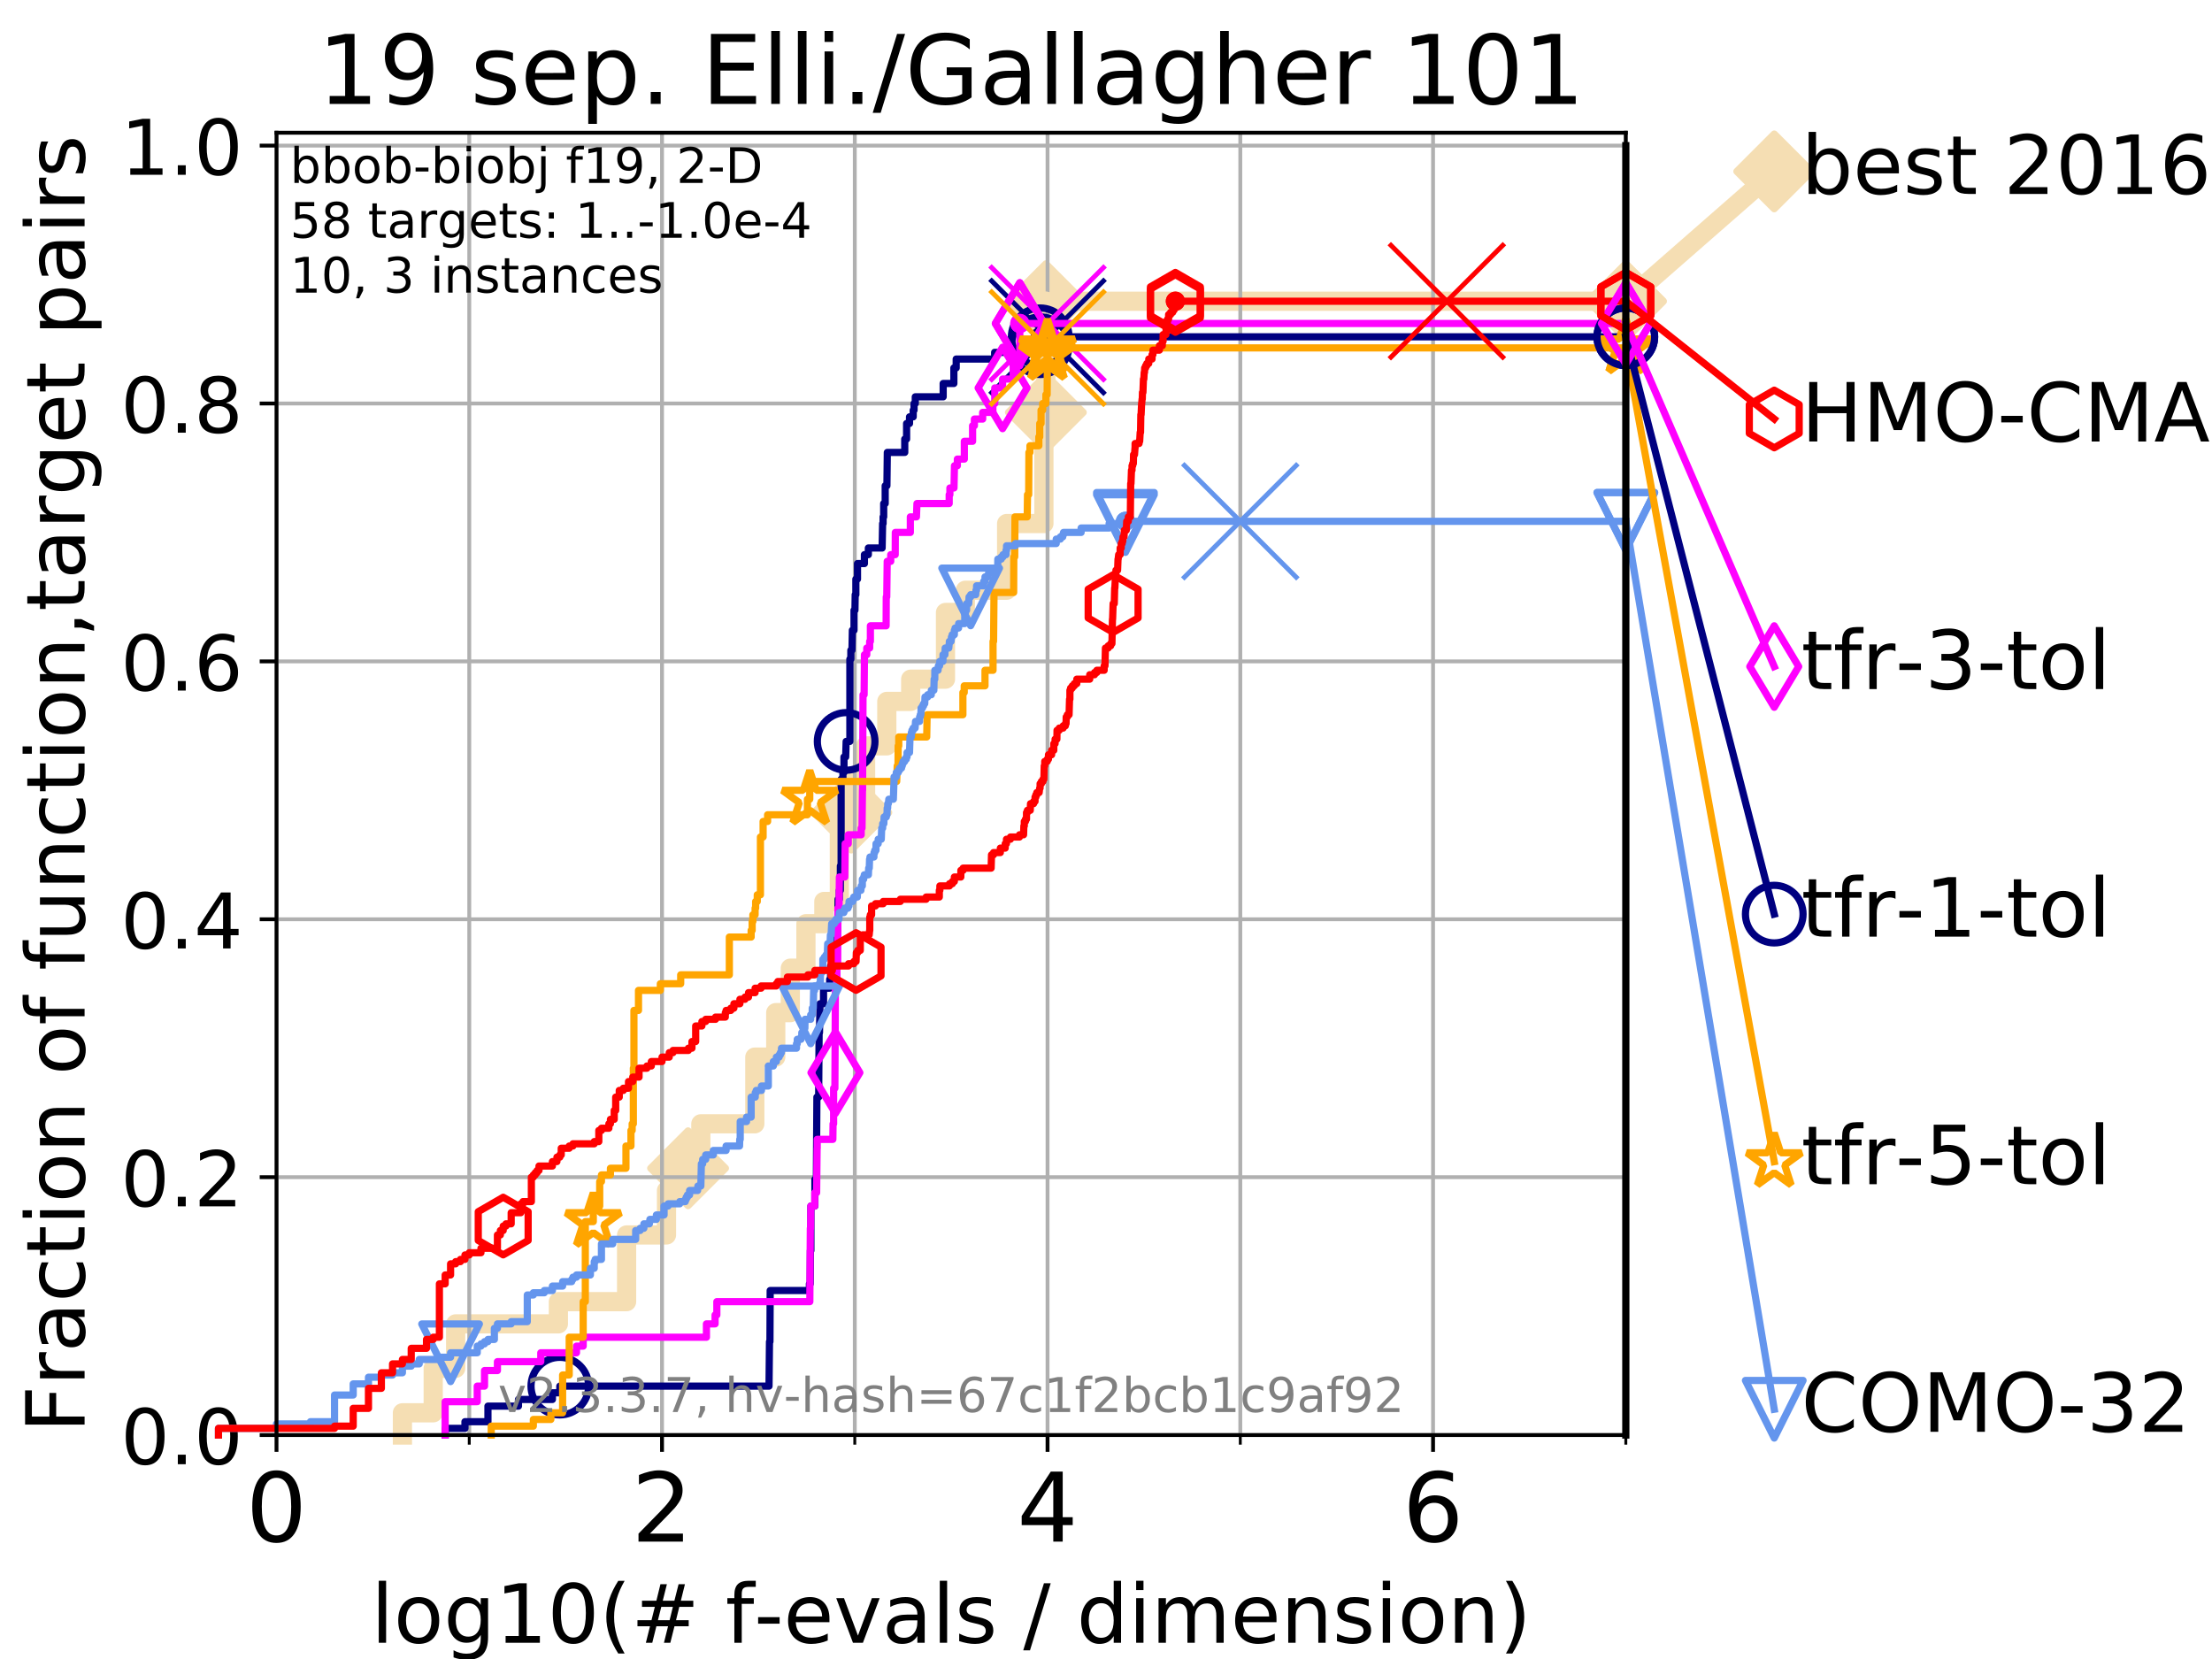 <?xml version="1.0" encoding="utf-8" standalone="no"?>
<!DOCTYPE svg PUBLIC "-//W3C//DTD SVG 1.1//EN"
  "http://www.w3.org/Graphics/SVG/1.1/DTD/svg11.dtd">
<!-- Created with matplotlib (https://matplotlib.org/) -->
<svg height="345.6pt" version="1.1" viewBox="0 0 460.8 345.6" width="460.8pt" xmlns="http://www.w3.org/2000/svg" xmlns:xlink="http://www.w3.org/1999/xlink">
 <defs>
  <style type="text/css">
*{stroke-linecap:butt;stroke-linejoin:round;}
  </style>
 </defs>
 <g id="figure_1">
  <g id="patch_1">
   <path d="M 0 345.6 
L 460.8 345.6 
L 460.8 0 
L 0 0 
z
" style="fill:#ffffff;"/>
  </g>
  <g id="axes_1">
   <g id="patch_2">
    <path d="M 57.6 298.944 
L 338.688 298.944 
L 338.688 27.648 
L 57.6 27.648 
z
" style="fill:#ffffff;"/>
   </g>
   <g id="line2d_1">
    <path d="M 83.83 298.944 
L 83.83 294.313 
L 90.243 294.313 
L 90.243 285.05 
L 94.921 285.05 
L 94.921 275.788 
L 116.323 275.788 
L 116.323 271.157 
L 130.532 271.157 
L 130.532 257.263 
L 138.845 257.263 
L 138.845 248.001 
L 143.337 248.001 
L 143.337 243.37 
L 145.998 243.37 
L 145.998 234.107 
L 157.243 234.107 
L 157.243 220.214 
L 161.601 220.214 
L 161.601 210.951 
L 164.638 210.951 
L 164.638 201.689 
L 167.892 201.689 
L 167.892 192.426 
L 171.62 192.426 
L 171.62 187.795 
L 174.848 187.795 
L 174.848 173.901 
L 177.345 173.901 
L 177.345 169.27 
L 180.321 169.27 
L 180.321 155.377 
L 184.737 155.377 
L 184.737 146.114 
L 189.713 146.114 
L 189.713 141.483 
L 196.962 141.483 
L 196.962 127.589 
L 201.093 127.589 
L 201.093 122.958 
L 209.697 122.958 
L 209.697 109.065 
L 217.466 109.065 
L 217.466 90.54 
L 217.572 90.54 
L 217.572 85.909 
L 217.871 85.909 
L 217.871 62.753 
L 338.688 62.753 
" style="fill:none;stroke:#f5deb3;stroke-linecap:square;stroke-width:4;"/>
   </g>
   <g id="line2d_2">
    <defs>
     <path d="M 0 7.778 
L 7.778 0 
L 0 -7.778 
L -7.778 0 
z
" id="m3596bc2302" style="stroke:#f5deb3;stroke-linejoin:miter;stroke-width:1.5;"/>
    </defs>
    <g>
     <use style="fill:#f5deb3;stroke:#f5deb3;stroke-linejoin:miter;stroke-width:1.5;" x="143.337" xlink:href="#m3596bc2302" y="243.37"/>
     <use style="fill:#f5deb3;stroke:#f5deb3;stroke-linejoin:miter;stroke-width:1.5;" x="177.345" xlink:href="#m3596bc2302" y="169.27"/>
     <use style="fill:#f5deb3;stroke:#f5deb3;stroke-linejoin:miter;stroke-width:1.5;" x="217.871" xlink:href="#m3596bc2302" y="85.909"/>
     <use style="fill:#f5deb3;stroke:#f5deb3;stroke-linejoin:miter;stroke-width:1.5;" x="217.871" xlink:href="#m3596bc2302" y="62.753"/>
     <use style="fill:#f5deb3;stroke:#f5deb3;stroke-linejoin:miter;stroke-width:1.5;" x="338.688" xlink:href="#m3596bc2302" y="62.753"/>
    </g>
   </g>
   <g id="line2d_3">
    <path style="fill:none;stroke:#f5deb3;stroke-linecap:square;stroke-width:4;"/>
    <g/>
   </g>
   <g id="line2d_4">
    <path d="M 338.688 62.753 
L 369.608 35.706 
" style="fill:none;stroke:#f5deb3;stroke-linecap:square;stroke-width:4;"/>
    <g>
     <use style="fill:#f5deb3;stroke:#f5deb3;stroke-linejoin:miter;stroke-width:1.5;" x="338.688" xlink:href="#m3596bc2302" y="62.753"/>
     <use style="fill:#f5deb3;stroke:#f5deb3;stroke-linejoin:miter;stroke-width:1.5;" x="369.608" xlink:href="#m3596bc2302" y="35.706"/>
    </g>
   </g>
   <g id="matplotlib.axis_1">
    <g id="xtick_1">
     <g id="line2d_5">
      <path clip-path="url(#p253575e82e)" d="M 57.6 298.944 
L 57.6 27.648 
" style="fill:none;stroke:#b0b0b0;stroke-linecap:square;stroke-width:0.8;"/>
     </g>
     <g id="line2d_6">
      <defs>
       <path d="M 0 0 
L 0 3.5 
" id="m5bb8ae0155" style="stroke:#000000;stroke-width:0.8;"/>
      </defs>
      <g>
       <use style="stroke:#000000;stroke-width:0.8;" x="57.6" xlink:href="#m5bb8ae0155" y="298.944"/>
      </g>
     </g>
     <g id="text_1">
      <!-- 0 -->
      <defs>
       <path d="M 31.781 66.406 
Q 24.172 66.406 20.328 58.906 
Q 16.5 51.422 16.5 36.375 
Q 16.5 21.391 20.328 13.891 
Q 24.172 6.391 31.781 6.391 
Q 39.453 6.391 43.281 13.891 
Q 47.125 21.391 47.125 36.375 
Q 47.125 51.422 43.281 58.906 
Q 39.453 66.406 31.781 66.406 
z
M 31.781 74.219 
Q 44.047 74.219 50.516 64.516 
Q 56.984 54.828 56.984 36.375 
Q 56.984 17.969 50.516 8.266 
Q 44.047 -1.422 31.781 -1.422 
Q 19.531 -1.422 13.062 8.266 
Q 6.594 17.969 6.594 36.375 
Q 6.594 54.828 13.062 64.516 
Q 19.531 74.219 31.781 74.219 
z
" id="DejaVuSans-48"/>
      </defs>
      <g transform="translate(51.237 321.141)scale(0.2 -0.2)">
       <use xlink:href="#DejaVuSans-48"/>
      </g>
     </g>
    </g>
    <g id="xtick_2">
     <g id="line2d_7">
      <path clip-path="url(#p253575e82e)" d="M 137.911 298.944 
L 137.911 27.648 
" style="fill:none;stroke:#b0b0b0;stroke-linecap:square;stroke-width:0.8;"/>
     </g>
     <g id="line2d_8">
      <g>
       <use style="stroke:#000000;stroke-width:0.8;" x="137.911" xlink:href="#m5bb8ae0155" y="298.944"/>
      </g>
     </g>
     <g id="text_2">
      <!-- 2 -->
      <defs>
       <path d="M 19.188 8.297 
L 53.609 8.297 
L 53.609 0 
L 7.328 0 
L 7.328 8.297 
Q 12.938 14.109 22.625 23.891 
Q 32.328 33.688 34.812 36.531 
Q 39.547 41.844 41.422 45.531 
Q 43.312 49.219 43.312 52.781 
Q 43.312 58.594 39.234 62.25 
Q 35.156 65.922 28.609 65.922 
Q 23.969 65.922 18.812 64.312 
Q 13.672 62.703 7.812 59.422 
L 7.812 69.391 
Q 13.766 71.781 18.938 73 
Q 24.125 74.219 28.422 74.219 
Q 39.75 74.219 46.484 68.547 
Q 53.219 62.891 53.219 53.422 
Q 53.219 48.922 51.531 44.891 
Q 49.859 40.875 45.406 35.406 
Q 44.188 33.984 37.641 27.219 
Q 31.109 20.453 19.188 8.297 
z
" id="DejaVuSans-50"/>
      </defs>
      <g transform="translate(131.548 321.141)scale(0.2 -0.2)">
       <use xlink:href="#DejaVuSans-50"/>
      </g>
     </g>
    </g>
    <g id="xtick_3">
     <g id="line2d_9">
      <path clip-path="url(#p253575e82e)" d="M 218.222 298.944 
L 218.222 27.648 
" style="fill:none;stroke:#b0b0b0;stroke-linecap:square;stroke-width:0.8;"/>
     </g>
     <g id="line2d_10">
      <g>
       <use style="stroke:#000000;stroke-width:0.8;" x="218.222" xlink:href="#m5bb8ae0155" y="298.944"/>
      </g>
     </g>
     <g id="text_3">
      <!-- 4 -->
      <defs>
       <path d="M 37.797 64.312 
L 12.891 25.391 
L 37.797 25.391 
z
M 35.203 72.906 
L 47.609 72.906 
L 47.609 25.391 
L 58.016 25.391 
L 58.016 17.188 
L 47.609 17.188 
L 47.609 0 
L 37.797 0 
L 37.797 17.188 
L 4.891 17.188 
L 4.891 26.703 
z
" id="DejaVuSans-52"/>
      </defs>
      <g transform="translate(211.859 321.141)scale(0.2 -0.2)">
       <use xlink:href="#DejaVuSans-52"/>
      </g>
     </g>
    </g>
    <g id="xtick_4">
     <g id="line2d_11">
      <path clip-path="url(#p253575e82e)" d="M 298.533 298.944 
L 298.533 27.648 
" style="fill:none;stroke:#b0b0b0;stroke-linecap:square;stroke-width:0.8;"/>
     </g>
     <g id="line2d_12">
      <g>
       <use style="stroke:#000000;stroke-width:0.8;" x="298.533" xlink:href="#m5bb8ae0155" y="298.944"/>
      </g>
     </g>
     <g id="text_4">
      <!-- 6 -->
      <defs>
       <path d="M 33.016 40.375 
Q 26.375 40.375 22.484 35.828 
Q 18.609 31.297 18.609 23.391 
Q 18.609 15.531 22.484 10.953 
Q 26.375 6.391 33.016 6.391 
Q 39.656 6.391 43.531 10.953 
Q 47.406 15.531 47.406 23.391 
Q 47.406 31.297 43.531 35.828 
Q 39.656 40.375 33.016 40.375 
z
M 52.594 71.297 
L 52.594 62.312 
Q 48.875 64.062 45.094 64.984 
Q 41.312 65.922 37.594 65.922 
Q 27.828 65.922 22.672 59.328 
Q 17.531 52.734 16.797 39.406 
Q 19.672 43.656 24.016 45.922 
Q 28.375 48.188 33.594 48.188 
Q 44.578 48.188 50.953 41.516 
Q 57.328 34.859 57.328 23.391 
Q 57.328 12.156 50.688 5.359 
Q 44.047 -1.422 33.016 -1.422 
Q 20.359 -1.422 13.672 8.266 
Q 6.984 17.969 6.984 36.375 
Q 6.984 53.656 15.188 63.938 
Q 23.391 74.219 37.203 74.219 
Q 40.922 74.219 44.703 73.484 
Q 48.484 72.75 52.594 71.297 
z
" id="DejaVuSans-54"/>
      </defs>
      <g transform="translate(292.17 321.141)scale(0.2 -0.2)">
       <use xlink:href="#DejaVuSans-54"/>
      </g>
     </g>
    </g>
    <g id="xtick_5">
     <g id="line2d_13">
      <path clip-path="url(#p253575e82e)" d="M 97.755 298.944 
L 97.755 27.648 
" style="fill:none;stroke:#b0b0b0;stroke-linecap:square;stroke-width:0.8;"/>
     </g>
     <g id="line2d_14">
      <defs>
       <path d="M 0 0 
L 0 2 
" id="m76c45ca147" style="stroke:#000000;stroke-width:0.6;"/>
      </defs>
      <g>
       <use style="stroke:#000000;stroke-width:0.6;" x="97.755" xlink:href="#m76c45ca147" y="298.944"/>
      </g>
     </g>
    </g>
    <g id="xtick_6">
     <g id="line2d_15">
      <path clip-path="url(#p253575e82e)" d="M 178.066 298.944 
L 178.066 27.648 
" style="fill:none;stroke:#b0b0b0;stroke-linecap:square;stroke-width:0.8;"/>
     </g>
     <g id="line2d_16">
      <g>
       <use style="stroke:#000000;stroke-width:0.6;" x="178.066" xlink:href="#m76c45ca147" y="298.944"/>
      </g>
     </g>
    </g>
    <g id="xtick_7">
     <g id="line2d_17">
      <path clip-path="url(#p253575e82e)" d="M 258.377 298.944 
L 258.377 27.648 
" style="fill:none;stroke:#b0b0b0;stroke-linecap:square;stroke-width:0.8;"/>
     </g>
     <g id="line2d_18">
      <g>
       <use style="stroke:#000000;stroke-width:0.6;" x="258.377" xlink:href="#m76c45ca147" y="298.944"/>
      </g>
     </g>
    </g>
    <g id="xtick_8">
     <g id="line2d_19">
      <path clip-path="url(#p253575e82e)" d="M 338.688 298.944 
L 338.688 27.648 
" style="fill:none;stroke:#b0b0b0;stroke-linecap:square;stroke-width:0.8;"/>
     </g>
     <g id="line2d_20">
      <g>
       <use style="stroke:#000000;stroke-width:0.6;" x="338.688" xlink:href="#m76c45ca147" y="298.944"/>
      </g>
     </g>
    </g>
    <g id="text_5">
     <!-- log10(# f-evals / dimension) -->
     <defs>
      <path d="M 9.422 75.984 
L 18.406 75.984 
L 18.406 0 
L 9.422 0 
z
" id="DejaVuSans-108"/>
      <path d="M 30.609 48.391 
Q 23.391 48.391 19.188 42.75 
Q 14.984 37.109 14.984 27.297 
Q 14.984 17.484 19.156 11.844 
Q 23.344 6.203 30.609 6.203 
Q 37.797 6.203 41.984 11.859 
Q 46.188 17.531 46.188 27.297 
Q 46.188 37.016 41.984 42.703 
Q 37.797 48.391 30.609 48.391 
z
M 30.609 56 
Q 42.328 56 49.016 48.375 
Q 55.719 40.766 55.719 27.297 
Q 55.719 13.875 49.016 6.219 
Q 42.328 -1.422 30.609 -1.422 
Q 18.844 -1.422 12.172 6.219 
Q 5.516 13.875 5.516 27.297 
Q 5.516 40.766 12.172 48.375 
Q 18.844 56 30.609 56 
z
" id="DejaVuSans-111"/>
      <path d="M 45.406 27.984 
Q 45.406 37.75 41.375 43.109 
Q 37.359 48.484 30.078 48.484 
Q 22.859 48.484 18.828 43.109 
Q 14.797 37.75 14.797 27.984 
Q 14.797 18.266 18.828 12.891 
Q 22.859 7.516 30.078 7.516 
Q 37.359 7.516 41.375 12.891 
Q 45.406 18.266 45.406 27.984 
z
M 54.391 6.781 
Q 54.391 -7.172 48.188 -13.984 
Q 42 -20.797 29.203 -20.797 
Q 24.469 -20.797 20.266 -20.094 
Q 16.062 -19.391 12.109 -17.922 
L 12.109 -9.188 
Q 16.062 -11.328 19.922 -12.344 
Q 23.781 -13.375 27.781 -13.375 
Q 36.625 -13.375 41.016 -8.766 
Q 45.406 -4.156 45.406 5.172 
L 45.406 9.625 
Q 42.625 4.781 38.281 2.391 
Q 33.938 0 27.875 0 
Q 17.828 0 11.672 7.656 
Q 5.516 15.328 5.516 27.984 
Q 5.516 40.672 11.672 48.328 
Q 17.828 56 27.875 56 
Q 33.938 56 38.281 53.609 
Q 42.625 51.219 45.406 46.391 
L 45.406 54.688 
L 54.391 54.688 
z
" id="DejaVuSans-103"/>
      <path d="M 12.406 8.297 
L 28.516 8.297 
L 28.516 63.922 
L 10.984 60.406 
L 10.984 69.391 
L 28.422 72.906 
L 38.281 72.906 
L 38.281 8.297 
L 54.391 8.297 
L 54.391 0 
L 12.406 0 
z
" id="DejaVuSans-49"/>
      <path d="M 31 75.875 
Q 24.469 64.656 21.281 53.656 
Q 18.109 42.672 18.109 31.391 
Q 18.109 20.125 21.312 9.062 
Q 24.516 -2 31 -13.188 
L 23.188 -13.188 
Q 15.875 -1.703 12.234 9.375 
Q 8.594 20.453 8.594 31.391 
Q 8.594 42.281 12.203 53.312 
Q 15.828 64.359 23.188 75.875 
z
" id="DejaVuSans-40"/>
      <path d="M 51.125 44 
L 36.922 44 
L 32.812 27.688 
L 47.125 27.688 
z
M 43.797 71.781 
L 38.719 51.516 
L 52.984 51.516 
L 58.109 71.781 
L 65.922 71.781 
L 60.891 51.516 
L 76.125 51.516 
L 76.125 44 
L 58.984 44 
L 54.984 27.688 
L 70.516 27.688 
L 70.516 20.219 
L 53.078 20.219 
L 48 0 
L 40.188 0 
L 45.219 20.219 
L 30.906 20.219 
L 25.875 0 
L 18.016 0 
L 23.094 20.219 
L 7.719 20.219 
L 7.719 27.688 
L 24.906 27.688 
L 29 44 
L 13.281 44 
L 13.281 51.516 
L 30.906 51.516 
L 35.891 71.781 
z
" id="DejaVuSans-35"/>
      <path id="DejaVuSans-32"/>
      <path d="M 37.109 75.984 
L 37.109 68.5 
L 28.516 68.5 
Q 23.688 68.5 21.797 66.547 
Q 19.922 64.594 19.922 59.516 
L 19.922 54.688 
L 34.719 54.688 
L 34.719 47.703 
L 19.922 47.703 
L 19.922 0 
L 10.891 0 
L 10.891 47.703 
L 2.297 47.703 
L 2.297 54.688 
L 10.891 54.688 
L 10.891 58.5 
Q 10.891 67.625 15.141 71.797 
Q 19.391 75.984 28.609 75.984 
z
" id="DejaVuSans-102"/>
      <path d="M 4.891 31.391 
L 31.203 31.391 
L 31.203 23.391 
L 4.891 23.391 
z
" id="DejaVuSans-45"/>
      <path d="M 56.203 29.594 
L 56.203 25.203 
L 14.891 25.203 
Q 15.484 15.922 20.484 11.062 
Q 25.484 6.203 34.422 6.203 
Q 39.594 6.203 44.453 7.469 
Q 49.312 8.734 54.109 11.281 
L 54.109 2.781 
Q 49.266 0.734 44.188 -0.344 
Q 39.109 -1.422 33.891 -1.422 
Q 20.797 -1.422 13.156 6.188 
Q 5.516 13.812 5.516 26.812 
Q 5.516 40.234 12.766 48.109 
Q 20.016 56 32.328 56 
Q 43.359 56 49.781 48.891 
Q 56.203 41.797 56.203 29.594 
z
M 47.219 32.234 
Q 47.125 39.594 43.094 43.984 
Q 39.062 48.391 32.422 48.391 
Q 24.906 48.391 20.391 44.141 
Q 15.875 39.891 15.188 32.172 
z
" id="DejaVuSans-101"/>
      <path d="M 2.984 54.688 
L 12.5 54.688 
L 29.594 8.797 
L 46.688 54.688 
L 56.203 54.688 
L 35.688 0 
L 23.484 0 
z
" id="DejaVuSans-118"/>
      <path d="M 34.281 27.484 
Q 23.391 27.484 19.188 25 
Q 14.984 22.516 14.984 16.5 
Q 14.984 11.719 18.141 8.906 
Q 21.297 6.109 26.703 6.109 
Q 34.188 6.109 38.703 11.406 
Q 43.219 16.703 43.219 25.484 
L 43.219 27.484 
z
M 52.203 31.203 
L 52.203 0 
L 43.219 0 
L 43.219 8.297 
Q 40.141 3.328 35.547 0.953 
Q 30.953 -1.422 24.312 -1.422 
Q 15.922 -1.422 10.953 3.297 
Q 6 8.016 6 15.922 
Q 6 25.141 12.172 29.828 
Q 18.359 34.516 30.609 34.516 
L 43.219 34.516 
L 43.219 35.406 
Q 43.219 41.609 39.141 45 
Q 35.062 48.391 27.688 48.391 
Q 23 48.391 18.547 47.266 
Q 14.109 46.141 10.016 43.891 
L 10.016 52.203 
Q 14.938 54.109 19.578 55.047 
Q 24.219 56 28.609 56 
Q 40.484 56 46.344 49.844 
Q 52.203 43.703 52.203 31.203 
z
" id="DejaVuSans-97"/>
      <path d="M 44.281 53.078 
L 44.281 44.578 
Q 40.484 46.531 36.375 47.5 
Q 32.281 48.484 27.875 48.484 
Q 21.188 48.484 17.844 46.438 
Q 14.5 44.391 14.5 40.281 
Q 14.5 37.156 16.891 35.375 
Q 19.281 33.594 26.516 31.984 
L 29.594 31.297 
Q 39.156 29.25 43.188 25.516 
Q 47.219 21.781 47.219 15.094 
Q 47.219 7.469 41.188 3.016 
Q 35.156 -1.422 24.609 -1.422 
Q 20.219 -1.422 15.453 -0.562 
Q 10.688 0.297 5.422 2 
L 5.422 11.281 
Q 10.406 8.688 15.234 7.391 
Q 20.062 6.109 24.812 6.109 
Q 31.156 6.109 34.562 8.281 
Q 37.984 10.453 37.984 14.406 
Q 37.984 18.062 35.516 20.016 
Q 33.062 21.969 24.703 23.781 
L 21.578 24.516 
Q 13.234 26.266 9.516 29.906 
Q 5.812 33.547 5.812 39.891 
Q 5.812 47.609 11.281 51.797 
Q 16.75 56 26.812 56 
Q 31.781 56 36.172 55.266 
Q 40.578 54.547 44.281 53.078 
z
" id="DejaVuSans-115"/>
      <path d="M 25.391 72.906 
L 33.688 72.906 
L 8.297 -9.281 
L 0 -9.281 
z
" id="DejaVuSans-47"/>
      <path d="M 45.406 46.391 
L 45.406 75.984 
L 54.391 75.984 
L 54.391 0 
L 45.406 0 
L 45.406 8.203 
Q 42.578 3.328 38.25 0.953 
Q 33.938 -1.422 27.875 -1.422 
Q 17.969 -1.422 11.734 6.484 
Q 5.516 14.406 5.516 27.297 
Q 5.516 40.188 11.734 48.094 
Q 17.969 56 27.875 56 
Q 33.938 56 38.25 53.625 
Q 42.578 51.266 45.406 46.391 
z
M 14.797 27.297 
Q 14.797 17.391 18.875 11.75 
Q 22.953 6.109 30.078 6.109 
Q 37.203 6.109 41.297 11.75 
Q 45.406 17.391 45.406 27.297 
Q 45.406 37.203 41.297 42.844 
Q 37.203 48.484 30.078 48.484 
Q 22.953 48.484 18.875 42.844 
Q 14.797 37.203 14.797 27.297 
z
" id="DejaVuSans-100"/>
      <path d="M 9.422 54.688 
L 18.406 54.688 
L 18.406 0 
L 9.422 0 
z
M 9.422 75.984 
L 18.406 75.984 
L 18.406 64.594 
L 9.422 64.594 
z
" id="DejaVuSans-105"/>
      <path d="M 52 44.188 
Q 55.375 50.25 60.062 53.125 
Q 64.75 56 71.094 56 
Q 79.641 56 84.281 50.016 
Q 88.922 44.047 88.922 33.016 
L 88.922 0 
L 79.891 0 
L 79.891 32.719 
Q 79.891 40.578 77.094 44.375 
Q 74.312 48.188 68.609 48.188 
Q 61.625 48.188 57.562 43.547 
Q 53.516 38.922 53.516 30.906 
L 53.516 0 
L 44.484 0 
L 44.484 32.719 
Q 44.484 40.625 41.703 44.406 
Q 38.922 48.188 33.109 48.188 
Q 26.219 48.188 22.156 43.531 
Q 18.109 38.875 18.109 30.906 
L 18.109 0 
L 9.078 0 
L 9.078 54.688 
L 18.109 54.688 
L 18.109 46.188 
Q 21.188 51.219 25.484 53.609 
Q 29.781 56 35.688 56 
Q 41.656 56 45.828 52.969 
Q 50 49.953 52 44.188 
z
" id="DejaVuSans-109"/>
      <path d="M 54.891 33.016 
L 54.891 0 
L 45.906 0 
L 45.906 32.719 
Q 45.906 40.484 42.875 44.328 
Q 39.844 48.188 33.797 48.188 
Q 26.516 48.188 22.312 43.547 
Q 18.109 38.922 18.109 30.906 
L 18.109 0 
L 9.078 0 
L 9.078 54.688 
L 18.109 54.688 
L 18.109 46.188 
Q 21.344 51.125 25.703 53.562 
Q 30.078 56 35.797 56 
Q 45.219 56 50.047 50.172 
Q 54.891 44.344 54.891 33.016 
z
" id="DejaVuSans-110"/>
      <path d="M 8.016 75.875 
L 15.828 75.875 
Q 23.141 64.359 26.781 53.312 
Q 30.422 42.281 30.422 31.391 
Q 30.422 20.453 26.781 9.375 
Q 23.141 -1.703 15.828 -13.188 
L 8.016 -13.188 
Q 14.5 -2 17.703 9.062 
Q 20.906 20.125 20.906 31.391 
Q 20.906 42.672 17.703 53.656 
Q 14.5 64.656 8.016 75.875 
z
" id="DejaVuSans-41"/>
     </defs>
     <g transform="translate(77.303 342.218)scale(0.17 -0.17)">
      <use xlink:href="#DejaVuSans-108"/>
      <use x="27.783" xlink:href="#DejaVuSans-111"/>
      <use x="88.965" xlink:href="#DejaVuSans-103"/>
      <use x="152.441" xlink:href="#DejaVuSans-49"/>
      <use x="216.064" xlink:href="#DejaVuSans-48"/>
      <use x="279.688" xlink:href="#DejaVuSans-40"/>
      <use x="318.701" xlink:href="#DejaVuSans-35"/>
      <use x="402.49" xlink:href="#DejaVuSans-32"/>
      <use x="434.277" xlink:href="#DejaVuSans-102"/>
      <use x="469.404" xlink:href="#DejaVuSans-45"/>
      <use x="505.488" xlink:href="#DejaVuSans-101"/>
      <use x="567.012" xlink:href="#DejaVuSans-118"/>
      <use x="626.191" xlink:href="#DejaVuSans-97"/>
      <use x="687.471" xlink:href="#DejaVuSans-108"/>
      <use x="715.254" xlink:href="#DejaVuSans-115"/>
      <use x="767.354" xlink:href="#DejaVuSans-32"/>
      <use x="799.141" xlink:href="#DejaVuSans-47"/>
      <use x="832.832" xlink:href="#DejaVuSans-32"/>
      <use x="864.619" xlink:href="#DejaVuSans-100"/>
      <use x="928.096" xlink:href="#DejaVuSans-105"/>
      <use x="955.879" xlink:href="#DejaVuSans-109"/>
      <use x="1053.291" xlink:href="#DejaVuSans-101"/>
      <use x="1114.814" xlink:href="#DejaVuSans-110"/>
      <use x="1178.193" xlink:href="#DejaVuSans-115"/>
      <use x="1230.293" xlink:href="#DejaVuSans-105"/>
      <use x="1258.076" xlink:href="#DejaVuSans-111"/>
      <use x="1319.258" xlink:href="#DejaVuSans-110"/>
      <use x="1382.637" xlink:href="#DejaVuSans-41"/>
     </g>
    </g>
   </g>
   <g id="matplotlib.axis_2">
    <g id="ytick_1">
     <g id="line2d_21">
      <path clip-path="url(#p253575e82e)" d="M 57.6 298.944 
L 338.688 298.944 
" style="fill:none;stroke:#b0b0b0;stroke-linecap:square;stroke-width:0.8;"/>
     </g>
     <g id="line2d_22">
      <defs>
       <path d="M 0 0 
L -3.5 0 
" id="mf0477b1404" style="stroke:#000000;stroke-width:0.8;"/>
      </defs>
      <g>
       <use style="stroke:#000000;stroke-width:0.8;" x="57.6" xlink:href="#mf0477b1404" y="298.944"/>
      </g>
     </g>
     <g id="text_6">
      <!-- 0.0 -->
      <defs>
       <path d="M 10.688 12.406 
L 21 12.406 
L 21 0 
L 10.688 0 
z
" id="DejaVuSans-46"/>
      </defs>
      <g transform="translate(25.155 305.023)scale(0.16 -0.16)">
       <use xlink:href="#DejaVuSans-48"/>
       <use x="63.623" xlink:href="#DejaVuSans-46"/>
       <use x="95.41" xlink:href="#DejaVuSans-48"/>
      </g>
     </g>
    </g>
    <g id="ytick_2">
     <g id="line2d_23">
      <path clip-path="url(#p253575e82e)" d="M 57.6 245.222 
L 338.688 245.222 
" style="fill:none;stroke:#b0b0b0;stroke-linecap:square;stroke-width:0.8;"/>
     </g>
     <g id="line2d_24">
      <g>
       <use style="stroke:#000000;stroke-width:0.8;" x="57.6" xlink:href="#mf0477b1404" y="245.222"/>
      </g>
     </g>
     <g id="text_7">
      <!-- 0.2 -->
      <g transform="translate(25.155 251.301)scale(0.16 -0.16)">
       <use xlink:href="#DejaVuSans-48"/>
       <use x="63.623" xlink:href="#DejaVuSans-46"/>
       <use x="95.41" xlink:href="#DejaVuSans-50"/>
      </g>
     </g>
    </g>
    <g id="ytick_3">
     <g id="line2d_25">
      <path clip-path="url(#p253575e82e)" d="M 57.6 191.5 
L 338.688 191.5 
" style="fill:none;stroke:#b0b0b0;stroke-linecap:square;stroke-width:0.8;"/>
     </g>
     <g id="line2d_26">
      <g>
       <use style="stroke:#000000;stroke-width:0.8;" x="57.6" xlink:href="#mf0477b1404" y="191.5"/>
      </g>
     </g>
     <g id="text_8">
      <!-- 0.4 -->
      <g transform="translate(25.155 197.579)scale(0.16 -0.16)">
       <use xlink:href="#DejaVuSans-48"/>
       <use x="63.623" xlink:href="#DejaVuSans-46"/>
       <use x="95.41" xlink:href="#DejaVuSans-52"/>
      </g>
     </g>
    </g>
    <g id="ytick_4">
     <g id="line2d_27">
      <path clip-path="url(#p253575e82e)" d="M 57.6 137.778 
L 338.688 137.778 
" style="fill:none;stroke:#b0b0b0;stroke-linecap:square;stroke-width:0.8;"/>
     </g>
     <g id="line2d_28">
      <g>
       <use style="stroke:#000000;stroke-width:0.8;" x="57.6" xlink:href="#mf0477b1404" y="137.778"/>
      </g>
     </g>
     <g id="text_9">
      <!-- 0.6 -->
      <g transform="translate(25.155 143.857)scale(0.16 -0.16)">
       <use xlink:href="#DejaVuSans-48"/>
       <use x="63.623" xlink:href="#DejaVuSans-46"/>
       <use x="95.41" xlink:href="#DejaVuSans-54"/>
      </g>
     </g>
    </g>
    <g id="ytick_5">
     <g id="line2d_29">
      <path clip-path="url(#p253575e82e)" d="M 57.6 84.056 
L 338.688 84.056 
" style="fill:none;stroke:#b0b0b0;stroke-linecap:square;stroke-width:0.8;"/>
     </g>
     <g id="line2d_30">
      <g>
       <use style="stroke:#000000;stroke-width:0.8;" x="57.6" xlink:href="#mf0477b1404" y="84.056"/>
      </g>
     </g>
     <g id="text_10">
      <!-- 0.8 -->
      <defs>
       <path d="M 31.781 34.625 
Q 24.75 34.625 20.719 30.859 
Q 16.703 27.094 16.703 20.516 
Q 16.703 13.922 20.719 10.156 
Q 24.75 6.391 31.781 6.391 
Q 38.812 6.391 42.859 10.172 
Q 46.922 13.969 46.922 20.516 
Q 46.922 27.094 42.891 30.859 
Q 38.875 34.625 31.781 34.625 
z
M 21.922 38.812 
Q 15.578 40.375 12.031 44.719 
Q 8.5 49.078 8.5 55.328 
Q 8.5 64.062 14.719 69.141 
Q 20.953 74.219 31.781 74.219 
Q 42.672 74.219 48.875 69.141 
Q 55.078 64.062 55.078 55.328 
Q 55.078 49.078 51.531 44.719 
Q 48 40.375 41.703 38.812 
Q 48.828 37.156 52.797 32.312 
Q 56.781 27.484 56.781 20.516 
Q 56.781 9.906 50.312 4.234 
Q 43.844 -1.422 31.781 -1.422 
Q 19.734 -1.422 13.25 4.234 
Q 6.781 9.906 6.781 20.516 
Q 6.781 27.484 10.781 32.312 
Q 14.797 37.156 21.922 38.812 
z
M 18.312 54.391 
Q 18.312 48.734 21.844 45.562 
Q 25.391 42.391 31.781 42.391 
Q 38.141 42.391 41.719 45.562 
Q 45.312 48.734 45.312 54.391 
Q 45.312 60.062 41.719 63.234 
Q 38.141 66.406 31.781 66.406 
Q 25.391 66.406 21.844 63.234 
Q 18.312 60.062 18.312 54.391 
z
" id="DejaVuSans-56"/>
      </defs>
      <g transform="translate(25.155 90.135)scale(0.16 -0.16)">
       <use xlink:href="#DejaVuSans-48"/>
       <use x="63.623" xlink:href="#DejaVuSans-46"/>
       <use x="95.41" xlink:href="#DejaVuSans-56"/>
      </g>
     </g>
    </g>
    <g id="ytick_6">
     <g id="line2d_31">
      <path clip-path="url(#p253575e82e)" d="M 57.6 30.334 
L 338.688 30.334 
" style="fill:none;stroke:#b0b0b0;stroke-linecap:square;stroke-width:0.8;"/>
     </g>
     <g id="line2d_32">
      <g>
       <use style="stroke:#000000;stroke-width:0.8;" x="57.6" xlink:href="#mf0477b1404" y="30.334"/>
      </g>
     </g>
     <g id="text_11">
      <!-- 1.0 -->
      <g transform="translate(25.155 36.413)scale(0.16 -0.16)">
       <use xlink:href="#DejaVuSans-49"/>
       <use x="63.623" xlink:href="#DejaVuSans-46"/>
       <use x="95.41" xlink:href="#DejaVuSans-48"/>
      </g>
     </g>
    </g>
    <g id="text_12">
     <!-- Fraction of function,target pairs -->
     <defs>
      <path d="M 9.812 72.906 
L 51.703 72.906 
L 51.703 64.594 
L 19.672 64.594 
L 19.672 43.109 
L 48.578 43.109 
L 48.578 34.812 
L 19.672 34.812 
L 19.672 0 
L 9.812 0 
z
" id="DejaVuSans-70"/>
      <path d="M 41.109 46.297 
Q 39.594 47.172 37.812 47.578 
Q 36.031 48 33.891 48 
Q 26.266 48 22.188 43.047 
Q 18.109 38.094 18.109 28.812 
L 18.109 0 
L 9.078 0 
L 9.078 54.688 
L 18.109 54.688 
L 18.109 46.188 
Q 20.953 51.172 25.484 53.578 
Q 30.031 56 36.531 56 
Q 37.453 56 38.578 55.875 
Q 39.703 55.766 41.062 55.516 
z
" id="DejaVuSans-114"/>
      <path d="M 48.781 52.594 
L 48.781 44.188 
Q 44.969 46.297 41.141 47.344 
Q 37.312 48.391 33.406 48.391 
Q 24.656 48.391 19.812 42.844 
Q 14.984 37.312 14.984 27.297 
Q 14.984 17.281 19.812 11.734 
Q 24.656 6.203 33.406 6.203 
Q 37.312 6.203 41.141 7.25 
Q 44.969 8.297 48.781 10.406 
L 48.781 2.094 
Q 45.016 0.344 40.984 -0.531 
Q 36.969 -1.422 32.422 -1.422 
Q 20.062 -1.422 12.781 6.344 
Q 5.516 14.109 5.516 27.297 
Q 5.516 40.672 12.859 48.328 
Q 20.219 56 33.016 56 
Q 37.156 56 41.109 55.141 
Q 45.062 54.297 48.781 52.594 
z
" id="DejaVuSans-99"/>
      <path d="M 18.312 70.219 
L 18.312 54.688 
L 36.812 54.688 
L 36.812 47.703 
L 18.312 47.703 
L 18.312 18.016 
Q 18.312 11.328 20.141 9.422 
Q 21.969 7.516 27.594 7.516 
L 36.812 7.516 
L 36.812 0 
L 27.594 0 
Q 17.188 0 13.234 3.875 
Q 9.281 7.766 9.281 18.016 
L 9.281 47.703 
L 2.688 47.703 
L 2.688 54.688 
L 9.281 54.688 
L 9.281 70.219 
z
" id="DejaVuSans-116"/>
      <path d="M 8.5 21.578 
L 8.5 54.688 
L 17.484 54.688 
L 17.484 21.922 
Q 17.484 14.156 20.5 10.266 
Q 23.531 6.391 29.594 6.391 
Q 36.859 6.391 41.078 11.031 
Q 45.312 15.672 45.312 23.688 
L 45.312 54.688 
L 54.297 54.688 
L 54.297 0 
L 45.312 0 
L 45.312 8.406 
Q 42.047 3.422 37.719 1 
Q 33.406 -1.422 27.688 -1.422 
Q 18.266 -1.422 13.375 4.438 
Q 8.5 10.297 8.5 21.578 
z
M 31.109 56 
z
" id="DejaVuSans-117"/>
      <path d="M 11.719 12.406 
L 22.016 12.406 
L 22.016 4 
L 14.016 -11.625 
L 7.719 -11.625 
L 11.719 4 
z
" id="DejaVuSans-44"/>
      <path d="M 18.109 8.203 
L 18.109 -20.797 
L 9.078 -20.797 
L 9.078 54.688 
L 18.109 54.688 
L 18.109 46.391 
Q 20.953 51.266 25.266 53.625 
Q 29.594 56 35.594 56 
Q 45.562 56 51.781 48.094 
Q 58.016 40.188 58.016 27.297 
Q 58.016 14.406 51.781 6.484 
Q 45.562 -1.422 35.594 -1.422 
Q 29.594 -1.422 25.266 0.953 
Q 20.953 3.328 18.109 8.203 
z
M 48.688 27.297 
Q 48.688 37.203 44.609 42.844 
Q 40.531 48.484 33.406 48.484 
Q 26.266 48.484 22.188 42.844 
Q 18.109 37.203 18.109 27.297 
Q 18.109 17.391 22.188 11.75 
Q 26.266 6.109 33.406 6.109 
Q 40.531 6.109 44.609 11.75 
Q 48.688 17.391 48.688 27.297 
z
" id="DejaVuSans-112"/>
     </defs>
     <g transform="translate(17.62 298.435)rotate(-90)scale(0.17 -0.17)">
      <use xlink:href="#DejaVuSans-70"/>
      <use x="57.41" xlink:href="#DejaVuSans-114"/>
      <use x="98.523" xlink:href="#DejaVuSans-97"/>
      <use x="159.803" xlink:href="#DejaVuSans-99"/>
      <use x="214.783" xlink:href="#DejaVuSans-116"/>
      <use x="253.992" xlink:href="#DejaVuSans-105"/>
      <use x="281.775" xlink:href="#DejaVuSans-111"/>
      <use x="342.957" xlink:href="#DejaVuSans-110"/>
      <use x="406.336" xlink:href="#DejaVuSans-32"/>
      <use x="438.123" xlink:href="#DejaVuSans-111"/>
      <use x="499.305" xlink:href="#DejaVuSans-102"/>
      <use x="534.51" xlink:href="#DejaVuSans-32"/>
      <use x="566.297" xlink:href="#DejaVuSans-102"/>
      <use x="601.502" xlink:href="#DejaVuSans-117"/>
      <use x="664.881" xlink:href="#DejaVuSans-110"/>
      <use x="728.26" xlink:href="#DejaVuSans-99"/>
      <use x="783.24" xlink:href="#DejaVuSans-116"/>
      <use x="822.449" xlink:href="#DejaVuSans-105"/>
      <use x="850.232" xlink:href="#DejaVuSans-111"/>
      <use x="911.414" xlink:href="#DejaVuSans-110"/>
      <use x="974.793" xlink:href="#DejaVuSans-44"/>
      <use x="1006.58" xlink:href="#DejaVuSans-116"/>
      <use x="1045.789" xlink:href="#DejaVuSans-97"/>
      <use x="1107.068" xlink:href="#DejaVuSans-114"/>
      <use x="1148.166" xlink:href="#DejaVuSans-103"/>
      <use x="1211.643" xlink:href="#DejaVuSans-101"/>
      <use x="1273.166" xlink:href="#DejaVuSans-116"/>
      <use x="1312.375" xlink:href="#DejaVuSans-32"/>
      <use x="1344.162" xlink:href="#DejaVuSans-112"/>
      <use x="1407.639" xlink:href="#DejaVuSans-97"/>
      <use x="1468.918" xlink:href="#DejaVuSans-105"/>
      <use x="1496.701" xlink:href="#DejaVuSans-114"/>
      <use x="1537.814" xlink:href="#DejaVuSans-115"/>
     </g>
    </g>
   </g>
   <g id="line2d_33">
    <defs>
     <path d="M 0 1.5 
C 0.398 1.5 0.779 1.342 1.061 1.061 
C 1.342 0.779 1.5 0.398 1.5 0 
C 1.5 -0.398 1.342 -0.779 1.061 -1.061 
C 0.779 -1.342 0.398 -1.5 0 -1.5 
C -0.398 -1.5 -0.779 -1.342 -1.061 -1.061 
C -1.342 -0.779 -1.5 -0.398 -1.5 0 
C -1.5 0.398 -1.342 0.779 -1.061 1.061 
C -0.779 1.342 -0.398 1.5 0 1.5 
z
" id="m99b25d3135" style="stroke:#f5deb3;"/>
    </defs>
    <g>
     <use style="fill:#f5deb3;stroke:#f5deb3;" x="217.871" xlink:href="#m99b25d3135" y="62.753"/>
     <use style="fill:#f5deb3;stroke:#f5deb3;" x="217.871" xlink:href="#m99b25d3135" y="62.753"/>
    </g>
   </g>
   <g id="line2d_34">
    <defs>
     <path d="M 0 1.5 
C 0.398 1.5 0.779 1.342 1.061 1.061 
C 1.342 0.779 1.5 0.398 1.5 0 
C 1.5 -0.398 1.342 -0.779 1.061 -1.061 
C 0.779 -1.342 0.398 -1.5 0 -1.5 
C -0.398 -1.5 -0.779 -1.342 -1.061 -1.061 
C -1.342 -0.779 -1.5 -0.398 -1.5 0 
C -1.5 0.398 -1.342 0.779 -1.061 1.061 
C -0.779 1.342 -0.398 1.5 0 1.5 
z
" id="m79fcc4a2ba" style="stroke:#000080;"/>
    </defs>
    <g>
     <use style="fill:#000080;stroke:#000080;" x="216.696" xlink:href="#m79fcc4a2ba" y="70.162"/>
     <use style="fill:#000080;stroke:#000080;" x="216.696" xlink:href="#m79fcc4a2ba" y="70.162"/>
    </g>
   </g>
   <g id="line2d_35">
    <path d="M 92.738 298.944 
L 92.738 297.555 
L 96.861 297.555 
L 96.861 296.165 
L 101.647 296.165 
L 101.647 292.923 
L 108.006 292.923 
L 108.006 291.534 
L 115.077 291.534 
L 115.077 290.145 
L 116.621 290.145 
L 116.621 288.755 
L 160.201 288.755 
L 160.298 279.493 
L 160.394 279.493 
L 160.442 268.841 
L 168.612 268.841 
L 168.612 267.452 
L 168.776 267.452 
L 168.82 260.505 
L 168.924 260.505 
L 168.924 251.243 
L 169.758 251.243 
L 169.758 245.685 
L 170.064 245.685 
L 170.174 228.55 
L 170.54 228.55 
L 170.634 215.119 
L 170.714 215.119 
L 170.82 209.099 
L 171.557 209.099 
L 171.557 205.857 
L 172.839 205.857 
L 172.839 204.004 
L 173.026 204.004 
L 173.026 201.226 
L 174.186 201.226 
L 174.186 195.668 
L 174.413 195.668 
L 174.413 193.816 
L 174.531 193.816 
L 174.584 187.332 
L 174.838 187.332 
L 174.838 185.479 
L 175.057 185.479 
L 175.067 180.385 
L 175.222 180.385 
L 175.222 162.323 
L 175.598 162.323 
L 175.598 160.934 
L 175.817 160.934 
L 175.817 157.692 
L 176.171 157.692 
L 176.268 154.45 
L 177.043 154.45 
L 177.043 137.315 
L 177.245 137.315 
L 177.245 135.462 
L 177.481 135.462 
L 177.562 131.294 
L 177.909 131.294 
L 177.909 127.126 
L 178.101 127.126 
L 178.153 123.884 
L 178.292 123.884 
L 178.292 120.643 
L 178.632 120.643 
L 178.632 117.401 
L 180.074 117.401 
L 180.074 115.548 
L 180.894 115.548 
L 180.894 114.159 
L 183.765 114.159 
L 183.865 109.065 
L 183.965 109.065 
L 183.965 107.675 
L 184.089 107.675 
L 184.089 104.897 
L 184.401 104.897 
L 184.401 101.192 
L 184.761 101.192 
L 184.844 94.245 
L 188.476 94.245 
L 188.476 91.466 
L 188.861 91.466 
L 188.861 88.224 
L 189.47 88.224 
L 189.47 86.835 
L 190.237 86.835 
L 190.237 85.445 
L 190.414 85.445 
L 190.414 84.056 
L 190.67 84.056 
L 190.67 82.667 
L 196.48 82.667 
L 196.48 79.888 
L 198.707 79.888 
L 198.707 76.646 
L 199.194 76.646 
L 199.194 74.794 
L 207.201 74.794 
L 207.201 73.404 
L 216.21 73.404 
L 216.21 72.015 
L 216.696 72.015 
L 216.696 70.162 
L 338.688 70.162 
L 338.688 70.162 
" style="fill:none;stroke:#000080;stroke-linecap:square;stroke-width:1.5;"/>
   </g>
   <g id="line2d_36">
    <defs>
     <path d="M 0 6 
C 1.591 6 3.117 5.368 4.243 4.243 
C 5.368 3.117 6 1.591 6 0 
C 6 -1.591 5.368 -3.117 4.243 -4.243 
C 3.117 -5.368 1.591 -6 0 -6 
C -1.591 -6 -3.117 -5.368 -4.243 -4.243 
C -5.368 -3.117 -6 -1.591 -6 0 
C -6 1.591 -5.368 3.117 -4.243 4.243 
C -3.117 5.368 -1.591 6 0 6 
z
" id="mda0981c024" style="stroke:#000080;stroke-width:1.5;"/>
    </defs>
    <g>
     <use style="fill-opacity:0;stroke:#000080;stroke-width:1.5;" x="116.621" xlink:href="#mda0981c024" y="288.755"/>
     <use style="fill-opacity:0;stroke:#000080;stroke-width:1.5;" x="176.268" xlink:href="#mda0981c024" y="154.45"/>
     <use style="fill-opacity:0;stroke:#000080;stroke-width:1.5;" x="216.696" xlink:href="#mda0981c024" y="72.015"/>
     <use style="fill-opacity:0;stroke:#000080;stroke-width:1.5;" x="216.696" xlink:href="#mda0981c024" y="70.162"/>
     <use style="fill-opacity:0;stroke:#000080;stroke-width:1.5;" x="338.688" xlink:href="#mda0981c024" y="70.162"/>
    </g>
   </g>
   <g id="line2d_37">
    <path style="fill:none;stroke:#000080;stroke-linecap:square;stroke-width:1.5;"/>
    <g/>
   </g>
   <g id="line2d_38">
    <path clip-path="url(#p253575e82e)" d="M 218.223 70.162 
" style="fill:none;stroke:#000080;stroke-linecap:square;stroke-width:1.5;"/>
    <defs>
     <path d="M -12 12 
L 12 -12 
M -12 -12 
L 12 12 
" id="ma0b4b9c25a" style="stroke:#000080;"/>
    </defs>
    <g clip-path="url(#p253575e82e)">
     <use style="fill:#000080;stroke:#000080;" x="218.223" xlink:href="#ma0b4b9c25a" y="70.162"/>
    </g>
   </g>
   <g id="line2d_39">
    <defs>
     <path d="M 0 1.5 
C 0.398 1.5 0.779 1.342 1.061 1.061 
C 1.342 0.779 1.5 0.398 1.5 0 
C 1.5 -0.398 1.342 -0.779 1.061 -1.061 
C 0.779 -1.342 0.398 -1.5 0 -1.5 
C -0.398 -1.5 -0.779 -1.342 -1.061 -1.061 
C -1.342 -0.779 -1.5 -0.398 -1.5 0 
C -1.5 0.398 -1.342 0.779 -1.061 1.061 
C -0.779 1.342 -0.398 1.5 0 1.5 
z
" id="mdca19aab99" style="stroke:#ff00ff;"/>
    </defs>
    <g>
     <use style="fill:#ff00ff;stroke:#ff00ff;" x="212.444" xlink:href="#mdca19aab99" y="67.384"/>
     <use style="fill:#ff00ff;stroke:#ff00ff;" x="212.444" xlink:href="#mdca19aab99" y="67.384"/>
    </g>
   </g>
   <g id="line2d_40">
    <path d="M 92.738 298.944 
L 92.738 291.997 
L 99.418 291.997 
L 99.418 288.755 
L 100.935 288.755 
L 100.935 285.514 
L 103.623 285.514 
L 103.623 283.661 
L 112.656 283.661 
L 112.656 281.809 
L 120.094 281.809 
L 120.094 280.419 
L 121.49 280.419 
L 121.49 278.567 
L 147.165 278.567 
L 147.165 275.788 
L 148.966 275.788 
L 148.966 273.935 
L 149.332 273.935 
L 149.332 271.157 
L 168.701 271.157 
L 168.806 255.874 
L 168.865 255.874 
L 168.909 251.243 
L 169.73 251.243 
L 169.73 248.464 
L 170.119 248.464 
L 170.215 239.201 
L 170.242 239.201 
L 170.242 237.349 
L 173.497 237.349 
L 173.542 234.107 
L 173.655 234.107 
L 173.655 226.697 
L 173.922 226.697 
L 174.033 205.394 
L 174.348 205.394 
L 174.348 201.226 
L 174.499 201.226 
L 174.552 189.184 
L 174.785 189.184 
L 174.859 182.701 
L 175.985 182.701 
L 176.063 175.754 
L 176.707 175.754 
L 176.707 173.901 
L 179.4 173.901 
L 179.4 172.512 
L 179.577 172.512 
L 179.665 164.639 
L 179.689 164.639 
L 179.784 144.725 
L 180.011 144.725 
L 180.082 136.389 
L 180.564 136.389 
L 180.564 134.999 
L 181.166 134.999 
L 181.166 133.61 
L 181.318 133.61 
L 181.318 130.368 
L 184.594 130.368 
L 184.624 124.348 
L 184.726 124.348 
L 184.821 116.938 
L 185.557 116.938 
L 185.557 115.548 
L 186.49 115.548 
L 186.512 110.917 
L 189.641 110.917 
L 189.641 107.675 
L 190.914 107.675 
L 191.018 104.897 
L 197.732 104.897 
L 197.732 103.044 
L 197.879 103.044 
L 197.879 101.655 
L 198.736 101.655 
L 198.832 97.023 
L 199.436 97.023 
L 199.436 95.634 
L 200.887 95.634 
L 200.887 91.929 
L 202.607 91.929 
L 202.607 88.687 
L 202.983 88.687 
L 202.983 87.298 
L 204.708 87.298 
L 204.708 85.909 
L 206.833 85.909 
L 206.833 84.056 
L 207.23 84.056 
L 207.23 80.814 
L 208.857 80.814 
L 208.857 78.962 
L 211.066 78.962 
L 211.066 76.183 
L 212.444 76.183 
L 212.444 67.384 
L 338.688 67.384 
L 338.688 67.384 
" style="fill:none;stroke:#ff00ff;stroke-linecap:square;stroke-width:1.5;"/>
   </g>
   <g id="line2d_41">
    <defs>
     <path d="M 0 8.485 
L 5.091 0 
L 0 -8.485 
L -5.091 0 
z
" id="m47b01aace2" style="stroke:#ff00ff;stroke-linejoin:miter;stroke-width:1.5;"/>
    </defs>
    <g>
     <use style="fill-opacity:0;stroke:#ff00ff;stroke-linejoin:miter;stroke-width:1.5;" x="174.033" xlink:href="#m47b01aace2" y="223.455"/>
     <use style="fill-opacity:0;stroke:#ff00ff;stroke-linejoin:miter;stroke-width:1.5;" x="208.857" xlink:href="#m47b01aace2" y="80.814"/>
     <use style="fill-opacity:0;stroke:#ff00ff;stroke-linejoin:miter;stroke-width:1.5;" x="212.444" xlink:href="#m47b01aace2" y="67.384"/>
     <use style="fill-opacity:0;stroke:#ff00ff;stroke-linejoin:miter;stroke-width:1.5;" x="212.444" xlink:href="#m47b01aace2" y="67.384"/>
     <use style="fill-opacity:0;stroke:#ff00ff;stroke-linejoin:miter;stroke-width:1.5;" x="338.688" xlink:href="#m47b01aace2" y="67.384"/>
    </g>
   </g>
   <g id="line2d_42">
    <path style="fill:none;stroke:#ff00ff;stroke-linecap:square;stroke-width:1.5;"/>
    <g/>
   </g>
   <g id="line2d_43">
    <path clip-path="url(#p253575e82e)" d="M 218.224 67.384 
" style="fill:none;stroke:#ff00ff;stroke-linecap:square;stroke-width:1.5;"/>
    <defs>
     <path d="M -12 12 
L 12 -12 
M -12 -12 
L 12 12 
" id="m0c13f904c5" style="stroke:#ff00ff;"/>
    </defs>
    <g clip-path="url(#p253575e82e)">
     <use style="fill:#ff00ff;stroke:#ff00ff;" x="218.224" xlink:href="#m0c13f904c5" y="67.384"/>
    </g>
   </g>
   <g id="line2d_44">
    <defs>
     <path d="M 0 1.5 
C 0.398 1.5 0.779 1.342 1.061 1.061 
C 1.342 0.779 1.5 0.398 1.5 0 
C 1.5 -0.398 1.342 -0.779 1.061 -1.061 
C 0.779 -1.342 0.398 -1.5 0 -1.5 
C -0.398 -1.5 -0.779 -1.342 -1.061 -1.061 
C -1.342 -0.779 -1.5 -0.398 -1.5 0 
C -1.5 0.398 -1.342 0.779 -1.061 1.061 
C -0.779 1.342 -0.398 1.5 0 1.5 
z
" id="m3d130ad54d" style="stroke:#ffa500;"/>
    </defs>
    <g>
     <use style="fill:#ffa500;stroke:#ffa500;" x="218.199" xlink:href="#m3d130ad54d" y="72.478"/>
     <use style="fill:#ffa500;stroke:#ffa500;" x="218.199" xlink:href="#m3d130ad54d" y="72.478"/>
    </g>
   </g>
   <g id="line2d_45">
    <path d="M 102.331 298.944 
L 102.331 297.092 
L 111.105 297.092 
L 111.105 295.702 
L 114.751 295.702 
L 114.751 294.313 
L 117.203 294.313 
L 117.203 286.44 
L 118.577 286.44 
L 118.577 278.567 
L 121.49 278.567 
L 121.49 271.157 
L 121.931 271.157 
L 121.931 254.484 
L 123.594 254.484 
L 123.594 251.243 
L 124.928 251.243 
L 124.928 246.148 
L 125.292 246.148 
L 125.292 244.759 
L 127.165 244.759 
L 127.165 243.37 
L 130.398 243.37 
L 130.398 238.738 
L 131.44 238.738 
L 131.44 235.496 
L 131.691 235.496 
L 131.691 234.107 
L 131.938 234.107 
L 131.938 222.529 
L 132.06 222.529 
L 132.06 210.488 
L 133.01 210.488 
L 133.01 206.32 
L 137.559 206.32 
L 137.559 204.931 
L 141.802 204.931 
L 141.802 203.078 
L 151.936 203.078 
L 151.936 195.205 
L 156.479 195.205 
L 156.479 193.816 
L 156.688 193.816 
L 156.688 191.963 
L 156.836 191.963 
L 156.836 190.574 
L 157.301 190.574 
L 157.301 189.184 
L 157.415 189.184 
L 157.415 187.795 
L 157.754 187.795 
L 157.754 186.406 
L 158.412 186.406 
L 158.412 174.365 
L 158.968 174.365 
L 158.968 171.123 
L 159.907 171.123 
L 159.907 169.733 
L 168.202 169.733 
L 168.202 166.492 
L 168.686 166.492 
L 168.686 162.787 
L 186.799 162.787 
L 186.905 159.545 
L 187.072 159.545 
L 187.103 155.377 
L 187.227 155.377 
L 187.227 153.524 
L 193.052 153.524 
L 193.14 148.893 
L 200.588 148.893 
L 200.588 144.262 
L 200.866 144.262 
L 200.866 142.872 
L 205.195 142.872 
L 205.195 139.631 
L 206.868 139.631 
L 206.868 133.61 
L 206.98 133.61 
L 207.071 123.421 
L 211.166 123.421 
L 211.195 116.011 
L 211.382 116.011 
L 211.44 107.675 
L 213.987 107.675 
L 214.049 103.044 
L 214.294 103.044 
L 214.341 94.245 
L 214.557 94.245 
L 214.557 92.855 
L 216.41 92.855 
L 216.41 91.003 
L 216.595 91.003 
L 216.595 88.224 
L 216.873 88.224 
L 216.873 85.445 
L 217.212 85.445 
L 217.212 84.056 
L 217.879 84.056 
L 217.879 82.204 
L 218.14 82.204 
L 218.199 72.478 
L 338.688 72.478 
L 338.688 72.478 
" style="fill:none;stroke:#ffa500;stroke-linecap:square;stroke-width:1.5;"/>
   </g>
   <g id="line2d_46">
    <defs>
     <path d="M 0 -6 
L -1.347 -1.854 
L -5.706 -1.854 
L -2.18 0.708 
L -3.527 4.854 
L -0 2.292 
L 3.527 4.854 
L 2.18 0.708 
L 5.706 -1.854 
L 1.347 -1.854 
z
" id="m73a42a1b81" style="stroke:#ffa500;stroke-linejoin:bevel;stroke-width:1.5;"/>
    </defs>
    <g>
     <use style="fill-opacity:0;stroke:#ffa500;stroke-linejoin:bevel;stroke-width:1.5;" x="123.594" xlink:href="#m73a42a1b81" y="254.484"/>
     <use style="fill-opacity:0;stroke:#ffa500;stroke-linejoin:bevel;stroke-width:1.5;" x="168.686" xlink:href="#m73a42a1b81" y="166.492"/>
     <use style="fill-opacity:0;stroke:#ffa500;stroke-linejoin:bevel;stroke-width:1.5;" x="218.199" xlink:href="#m73a42a1b81" y="73.867"/>
     <use style="fill-opacity:0;stroke:#ffa500;stroke-linejoin:bevel;stroke-width:1.5;" x="218.199" xlink:href="#m73a42a1b81" y="72.478"/>
     <use style="fill-opacity:0;stroke:#ffa500;stroke-linejoin:bevel;stroke-width:1.5;" x="338.688" xlink:href="#m73a42a1b81" y="72.478"/>
    </g>
   </g>
   <g id="line2d_47">
    <path style="fill:none;stroke:#ffa500;stroke-linecap:square;stroke-width:1.5;"/>
    <g/>
   </g>
   <g id="line2d_48">
    <path clip-path="url(#p253575e82e)" d="M 218.226 72.478 
" style="fill:none;stroke:#ffa500;stroke-linecap:square;stroke-width:1.5;"/>
    <defs>
     <path d="M -12 12 
L 12 -12 
M -12 -12 
L 12 12 
" id="mdba22495a5" style="stroke:#ffa500;"/>
    </defs>
    <g clip-path="url(#p253575e82e)">
     <use style="fill:#ffa500;stroke:#ffa500;" x="218.226" xlink:href="#mdba22495a5" y="72.478"/>
    </g>
   </g>
   <g id="line2d_49">
    <defs>
     <path d="M 0 1.5 
C 0.398 1.5 0.779 1.342 1.061 1.061 
C 1.342 0.779 1.5 0.398 1.5 0 
C 1.5 -0.398 1.342 -0.779 1.061 -1.061 
C 0.779 -1.342 0.398 -1.5 0 -1.5 
C -0.398 -1.5 -0.779 -1.342 -1.061 -1.061 
C -1.342 -0.779 -1.5 -0.398 -1.5 0 
C -1.5 0.398 -1.342 0.779 -1.061 1.061 
C -0.779 1.342 -0.398 1.5 0 1.5 
z
" id="ma6f1a29e54" style="stroke:#6495ed;"/>
    </defs>
    <g>
     <use style="fill:#6495ed;stroke:#6495ed;" x="234.445" xlink:href="#ma6f1a29e54" y="108.601"/>
     <use style="fill:#6495ed;stroke:#6495ed;" x="234.445" xlink:href="#ma6f1a29e54" y="108.601"/>
    </g>
   </g>
   <g id="line2d_50">
    <path d="M 45.512 298.944 
L 45.512 297.555 
L 57.6 297.555 
L 57.6 296.628 
L 64.671 296.628 
L 64.671 296.165 
L 69.688 296.165 
L 69.688 290.608 
L 73.579 290.608 
L 73.579 288.292 
L 76.759 288.292 
L 76.759 286.903 
L 79.447 286.903 
L 79.447 286.44 
L 81.776 286.44 
L 81.776 285.977 
L 83.83 285.977 
L 83.83 284.587 
L 85.667 284.587 
L 85.667 284.124 
L 87.33 284.124 
L 87.33 283.198 
L 91.535 283.198 
L 91.535 282.735 
L 93.864 282.735 
L 93.864 281.809 
L 99.418 281.809 
L 99.418 280.419 
L 100.193 280.419 
L 100.193 279.956 
L 100.935 279.956 
L 100.935 279.493 
L 101.647 279.493 
L 101.647 279.03 
L 102.989 279.03 
L 102.989 276.714 
L 103.623 276.714 
L 103.623 275.788 
L 106.489 275.788 
L 106.489 275.325 
L 109.843 275.325 
L 109.843 269.767 
L 111.105 269.767 
L 111.105 269.304 
L 113.383 269.304 
L 113.383 268.841 
L 115.077 268.841 
L 115.077 267.915 
L 117.203 267.915 
L 117.203 266.989 
L 119.097 266.989 
L 119.097 266.526 
L 119.352 266.526 
L 119.352 266.062 
L 120.094 266.062 
L 120.094 265.599 
L 122.989 265.599 
L 122.989 264.21 
L 123.791 264.21 
L 123.791 262.821 
L 123.985 262.821 
L 123.985 262.357 
L 125.292 262.357 
L 125.292 259.116 
L 127.643 259.116 
L 127.643 258.189 
L 132.423 258.189 
L 132.423 256.337 
L 133.353 256.337 
L 133.353 255.874 
L 134.128 255.874 
L 134.128 254.948 
L 135.281 254.948 
L 135.382 254.021 
L 136.739 254.021 
L 136.739 253.095 
L 138.341 253.095 
L 138.341 251.243 
L 139.172 251.243 
L 139.172 250.779 
L 141.592 250.779 
L 141.592 250.316 
L 142.753 250.316 
L 142.753 249.853 
L 142.95 249.853 
L 142.95 249.39 
L 143.209 249.39 
L 143.209 248.927 
L 143.654 248.927 
L 143.654 248.001 
L 145.327 248.001 
L 145.384 247.075 
L 145.998 247.075 
L 146.107 242.443 
L 146.378 242.443 
L 146.378 241.517 
L 147.01 241.517 
L 147.01 240.591 
L 148.592 240.591 
L 148.592 239.665 
L 151.26 239.665 
L 151.26 238.738 
L 154.064 238.738 
L 154.098 237.349 
L 154.201 237.349 
L 154.201 233.644 
L 155.521 233.644 
L 155.521 232.718 
L 156.479 232.718 
L 156.479 228.55 
L 157.33 228.55 
L 157.33 227.623 
L 157.529 227.623 
L 157.529 227.16 
L 158.626 227.16 
L 158.626 226.234 
L 160.055 226.234 
L 160.055 222.066 
L 161.1 222.066 
L 161.1 221.14 
L 161.735 221.14 
L 161.735 220.214 
L 162.303 220.214 
L 162.303 219.75 
L 162.56 219.75 
L 162.56 219.287 
L 162.792 219.287 
L 162.792 218.361 
L 165.926 218.361 
L 165.926 217.435 
L 166.083 217.435 
L 166.083 216.509 
L 166.862 216.509 
L 166.862 216.045 
L 167.027 216.045 
L 167.027 215.119 
L 167.369 215.119 
L 167.369 214.193 
L 167.672 214.193 
L 167.704 212.34 
L 168.88 212.34 
L 168.88 211.414 
L 169.201 211.414 
L 169.201 210.025 
L 169.418 210.025 
L 169.503 206.32 
L 169.687 206.32 
L 169.687 205.394 
L 170.647 205.394 
L 170.647 204.931 
L 170.873 204.931 
L 170.925 202.615 
L 171.225 202.615 
L 171.225 202.152 
L 171.417 202.152 
L 171.417 199.836 
L 171.734 199.836 
L 171.734 199.373 
L 172.081 199.373 
L 172.081 198.91 
L 172.35 198.91 
L 172.422 196.594 
L 172.921 196.594 
L 172.991 194.742 
L 173.142 194.742 
L 173.246 192.426 
L 173.811 192.426 
L 173.811 191.963 
L 174.131 191.963 
L 174.131 191.5 
L 174.764 191.5 
L 174.838 190.111 
L 175.787 190.111 
L 175.787 189.648 
L 175.995 189.648 
L 175.995 189.184 
L 176.659 189.184 
L 176.659 188.721 
L 176.866 188.721 
L 176.866 187.795 
L 177.634 187.795 
L 177.634 187.332 
L 177.847 187.332 
L 177.847 186.869 
L 178.599 186.869 
L 178.641 185.479 
L 179.344 185.479 
L 179.417 184.553 
L 179.641 184.553 
L 179.641 183.164 
L 179.918 183.164 
L 179.918 182.701 
L 180.043 182.701 
L 180.043 182.238 
L 180.901 182.238 
L 180.96 180.848 
L 181.085 180.848 
L 181.144 178.996 
L 181.231 178.996 
L 181.231 178.533 
L 182.055 178.533 
L 182.076 177.606 
L 182.228 177.606 
L 182.228 177.143 
L 182.48 177.143 
L 182.494 175.754 
L 182.941 175.754 
L 182.941 174.828 
L 183.588 174.828 
L 183.671 172.512 
L 183.872 172.512 
L 183.878 171.586 
L 184.12 171.586 
L 184.169 170.196 
L 184.636 170.196 
L 184.636 169.733 
L 184.779 169.733 
L 184.815 168.344 
L 184.915 168.344 
L 184.939 167.418 
L 185.062 167.418 
L 185.155 166.492 
L 186.104 166.492 
L 186.214 163.25 
L 186.241 163.25 
L 186.241 161.86 
L 186.709 161.86 
L 186.709 160.934 
L 187.114 160.934 
L 187.114 160.471 
L 187.382 160.471 
L 187.382 160.008 
L 187.806 160.008 
L 187.806 159.545 
L 187.955 159.545 
L 187.955 159.082 
L 188.127 159.082 
L 188.127 158.618 
L 188.466 158.618 
L 188.466 158.155 
L 188.795 158.155 
L 188.795 157.692 
L 188.95 157.692 
L 188.95 156.766 
L 189.47 156.766 
L 189.574 153.524 
L 189.851 153.524 
L 189.851 152.598 
L 189.979 152.598 
L 189.979 152.135 
L 190.224 152.135 
L 190.224 151.672 
L 190.632 151.672 
L 190.72 150.282 
L 191.569 150.282 
L 191.569 149.356 
L 191.709 149.356 
L 191.709 148.893 
L 191.848 148.893 
L 191.872 147.504 
L 192.166 147.504 
L 192.166 147.04 
L 192.401 147.04 
L 192.401 146.577 
L 192.641 146.577 
L 192.69 145.188 
L 193.257 145.188 
L 193.257 144.725 
L 194.007 144.725 
L 194.007 143.799 
L 194.538 143.799 
L 194.595 141.483 
L 194.733 141.483 
L 194.743 139.631 
L 195.417 139.631 
L 195.478 138.704 
L 195.736 138.704 
L 195.777 137.778 
L 196.431 137.778 
L 196.444 136.389 
L 196.849 136.389 
L 196.897 134.999 
L 197.65 134.999 
L 197.738 134.073 
L 197.769 134.073 
L 197.769 133.61 
L 198.131 133.61 
L 198.203 132.684 
L 198.354 132.684 
L 198.354 132.221 
L 198.808 132.221 
L 198.808 131.294 
L 198.961 131.294 
L 198.961 130.831 
L 199.688 130.831 
L 199.688 129.905 
L 200.977 129.905 
L 200.979 127.589 
L 201.152 127.589 
L 201.152 127.126 
L 201.359 127.126 
L 201.378 125.737 
L 201.801 125.737 
L 201.874 124.348 
L 202.203 124.348 
L 202.203 123.884 
L 203.26 123.884 
L 203.314 122.958 
L 203.434 122.958 
L 203.443 122.032 
L 204.921 122.032 
L 204.921 121.106 
L 205.193 121.106 
L 205.193 120.179 
L 205.828 120.179 
L 205.828 119.716 
L 205.971 119.716 
L 205.971 119.253 
L 206.762 119.253 
L 206.762 118.79 
L 207.235 118.79 
L 207.235 118.327 
L 207.84 118.327 
L 207.865 116.475 
L 208.577 116.475 
L 208.577 116.011 
L 208.942 116.011 
L 208.942 115.548 
L 209.569 115.548 
L 209.569 114.622 
L 209.684 114.622 
L 209.684 113.696 
L 211.536 113.696 
L 211.536 113.233 
L 220.031 113.233 
L 220.031 112.306 
L 220.89 112.306 
L 220.89 111.843 
L 221.385 111.843 
L 221.385 111.38 
L 221.548 111.38 
L 221.548 110.917 
L 225.218 110.917 
L 225.218 109.991 
L 231.047 109.991 
L 231.047 109.065 
L 234.445 109.065 
L 234.445 108.601 
L 338.688 108.601 
L 338.688 108.601 
" style="fill:none;stroke:#6495ed;stroke-linecap:square;stroke-width:1.5;"/>
   </g>
   <g id="line2d_51">
    <defs>
     <path d="M -0 6 
L 6 -6 
L -6 -6 
z
" id="m04af75ad59" style="stroke:#6495ed;stroke-linejoin:miter;stroke-width:1.5;"/>
    </defs>
    <g>
     <use style="fill-opacity:0;stroke:#6495ed;stroke-linejoin:miter;stroke-width:1.5;" x="93.864" xlink:href="#m04af75ad59" y="281.809"/>
     <use style="fill-opacity:0;stroke:#6495ed;stroke-linejoin:miter;stroke-width:1.5;" x="168.88" xlink:href="#m04af75ad59" y="211.414"/>
     <use style="fill-opacity:0;stroke:#6495ed;stroke-linejoin:miter;stroke-width:1.5;" x="202.203" xlink:href="#m04af75ad59" y="124.348"/>
     <use style="fill-opacity:0;stroke:#6495ed;stroke-linejoin:miter;stroke-width:1.5;" x="234.445" xlink:href="#m04af75ad59" y="109.065"/>
     <use style="fill-opacity:0;stroke:#6495ed;stroke-linejoin:miter;stroke-width:1.5;" x="234.445" xlink:href="#m04af75ad59" y="108.601"/>
     <use style="fill-opacity:0;stroke:#6495ed;stroke-linejoin:miter;stroke-width:1.5;" x="338.688" xlink:href="#m04af75ad59" y="108.601"/>
    </g>
   </g>
   <g id="line2d_52">
    <path style="fill:none;stroke:#6495ed;stroke-linecap:square;stroke-width:1.5;"/>
    <g/>
   </g>
   <g id="line2d_53">
    <path clip-path="url(#p253575e82e)" d="M 258.378 108.601 
" style="fill:none;stroke:#6495ed;stroke-linecap:square;stroke-width:1.5;"/>
    <defs>
     <path d="M -12 12 
L 12 -12 
M -12 -12 
L 12 12 
" id="me24bd13fa9" style="stroke:#6495ed;"/>
    </defs>
    <g clip-path="url(#p253575e82e)">
     <use style="fill:#6495ed;stroke:#6495ed;" x="258.378" xlink:href="#me24bd13fa9" y="108.601"/>
    </g>
   </g>
   <g id="line2d_54">
    <defs>
     <path d="M 0 1.5 
C 0.398 1.5 0.779 1.342 1.061 1.061 
C 1.342 0.779 1.5 0.398 1.5 0 
C 1.5 -0.398 1.342 -0.779 1.061 -1.061 
C 0.779 -1.342 0.398 -1.5 0 -1.5 
C -0.398 -1.5 -0.779 -1.342 -1.061 -1.061 
C -1.342 -0.779 -1.5 -0.398 -1.5 0 
C -1.5 0.398 -1.342 0.779 -1.061 1.061 
C -0.779 1.342 -0.398 1.5 0 1.5 
z
" id="m7404c2e85d" style="stroke:#ff0000;"/>
    </defs>
    <g>
     <use style="fill:#ff0000;stroke:#ff0000;" x="244.855" xlink:href="#m7404c2e85d" y="62.753"/>
     <use style="fill:#ff0000;stroke:#ff0000;" x="244.855" xlink:href="#m7404c2e85d" y="62.753"/>
    </g>
   </g>
   <g id="line2d_55">
    <path d="M 45.512 298.944 
L 45.512 297.555 
L 69.688 297.555 
L 69.688 297.092 
L 73.579 297.092 
L 73.579 293.387 
L 76.759 293.387 
L 76.759 289.218 
L 79.447 289.218 
L 79.447 285.977 
L 81.776 285.977 
L 81.776 284.124 
L 83.83 284.124 
L 83.83 283.198 
L 85.667 283.198 
L 85.667 280.882 
L 88.847 280.882 
L 88.847 279.03 
L 90.243 279.03 
L 90.243 278.567 
L 91.535 278.567 
L 91.535 267.452 
L 92.738 267.452 
L 92.738 265.599 
L 93.864 265.599 
L 93.864 263.284 
L 94.921 263.284 
L 94.921 262.821 
L 95.918 262.821 
L 95.918 262.357 
L 96.861 262.357 
L 96.861 261.431 
L 97.755 261.431 
L 97.755 260.968 
L 100.193 260.968 
L 100.193 260.042 
L 103.623 260.042 
L 103.623 257.263 
L 104.235 257.263 
L 104.235 256.337 
L 104.826 256.337 
L 104.826 255.411 
L 105.398 255.411 
L 105.398 254.948 
L 106.489 254.948 
L 106.489 252.632 
L 108.484 252.632 
L 108.484 250.779 
L 108.949 250.779 
L 108.949 250.316 
L 110.694 250.316 
L 110.694 245.222 
L 111.105 245.222 
L 111.105 244.759 
L 111.506 244.759 
L 111.506 244.296 
L 111.897 244.296 
L 111.897 243.833 
L 112.281 243.833 
L 112.281 242.906 
L 115.077 242.906 
L 115.077 241.98 
L 116.02 241.98 
L 116.02 241.054 
L 116.621 241.054 
L 116.621 240.591 
L 116.914 240.591 
L 116.914 239.201 
L 118.577 239.201 
L 118.577 238.738 
L 119.352 238.738 
L 119.352 238.275 
L 123.791 238.275 
L 123.791 237.812 
L 124.744 237.812 
L 124.744 235.496 
L 125.292 235.496 
L 125.292 235.033 
L 126.839 235.033 
L 126.839 234.107 
L 127.165 234.107 
L 127.165 233.181 
L 127.954 233.181 
L 127.954 231.328 
L 128.26 231.328 
L 128.26 228.55 
L 129.002 228.55 
L 129.002 227.16 
L 129.853 227.16 
L 129.853 226.697 
L 130.927 226.697 
L 130.927 225.308 
L 131.815 225.308 
L 131.815 224.382 
L 133.125 224.382 
L 133.125 222.529 
L 134.766 222.529 
L 134.766 222.066 
L 135.682 222.066 
L 135.682 221.14 
L 137.911 221.14 
L 137.911 220.214 
L 139.414 220.214 
L 139.414 219.287 
L 140.196 219.287 
L 140.196 218.824 
L 143.401 218.824 
L 143.401 218.361 
L 144.148 218.361 
L 144.148 216.972 
L 144.924 216.972 
L 144.924 213.73 
L 146.216 213.73 
L 146.216 212.804 
L 147.01 212.804 
L 147.01 212.34 
L 149.058 212.34 
L 149.058 211.877 
L 151.097 211.877 
L 151.097 210.951 
L 151.26 210.951 
L 151.26 210.488 
L 152.246 210.488 
L 152.246 210.025 
L 152.885 210.025 
L 152.885 209.099 
L 154.133 209.099 
L 154.133 208.172 
L 155.2 208.172 
L 155.2 207.709 
L 155.929 207.709 
L 155.929 206.783 
L 157.301 206.783 
L 157.301 205.857 
L 158.546 205.857 
L 158.546 205.394 
L 161.712 205.394 
L 161.712 204.931 
L 162.043 204.931 
L 162.043 204.467 
L 164.024 204.467 
L 164.024 203.541 
L 168.294 203.541 
L 168.294 203.078 
L 169.73 203.078 
L 169.744 202.152 
L 173.395 202.152 
L 173.395 201.226 
L 176.763 201.226 
L 176.763 200.762 
L 177.873 200.762 
L 177.873 200.299 
L 178.335 200.299 
L 178.395 198.447 
L 178.683 198.447 
L 178.683 197.984 
L 179.214 197.984 
L 179.214 195.205 
L 179.728 195.205 
L 179.728 194.742 
L 181.071 194.742 
L 181.158 193.816 
L 181.188 193.816 
L 181.188 191.037 
L 181.304 191.037 
L 181.304 190.574 
L 181.57 190.574 
L 181.57 188.721 
L 182.378 188.721 
L 182.378 188.258 
L 183.984 188.258 
L 183.984 187.795 
L 187.554 187.795 
L 187.554 187.332 
L 192.93 187.332 
L 192.93 186.869 
L 195.676 186.869 
L 195.676 185.479 
L 195.79 185.479 
L 195.79 184.553 
L 197.794 184.553 
L 197.794 184.09 
L 198.4 184.09 
L 198.4 183.627 
L 198.808 183.627 
L 198.808 182.701 
L 200.158 182.701 
L 200.166 181.311 
L 200.626 181.311 
L 200.626 180.848 
L 206.472 180.848 
L 206.551 178.07 
L 206.971 178.07 
L 206.971 177.606 
L 208.391 177.606 
L 208.391 176.68 
L 209.405 176.68 
L 209.405 175.754 
L 209.666 175.754 
L 209.666 174.828 
L 210.493 174.828 
L 210.493 174.365 
L 212.376 174.365 
L 212.376 173.901 
L 213.228 173.901 
L 213.289 172.049 
L 213.381 172.049 
L 213.381 171.123 
L 213.621 171.123 
L 213.621 170.66 
L 213.838 170.66 
L 213.838 169.27 
L 214.027 169.27 
L 214.027 168.807 
L 214.623 168.807 
L 214.675 167.418 
L 215.321 167.418 
L 215.321 166.955 
L 215.618 166.955 
L 215.618 166.028 
L 215.795 166.028 
L 215.795 165.565 
L 215.99 165.565 
L 215.99 165.102 
L 216.475 165.102 
L 216.581 164.176 
L 216.672 164.176 
L 216.672 163.25 
L 216.946 163.25 
L 216.946 162.787 
L 217.273 162.787 
L 217.273 162.323 
L 217.463 162.323 
L 217.53 159.545 
L 217.636 159.545 
L 217.636 158.618 
L 218.166 158.618 
L 218.166 158.155 
L 218.412 158.155 
L 218.412 157.229 
L 219.069 157.229 
L 219.069 156.303 
L 219.525 156.303 
L 219.525 154.914 
L 219.794 154.914 
L 219.794 153.987 
L 220.169 153.987 
L 220.2 152.135 
L 220.662 152.135 
L 220.662 151.672 
L 221.474 151.672 
L 221.474 151.209 
L 221.933 151.209 
L 221.933 150.745 
L 222.082 150.745 
L 222.11 149.356 
L 222.345 149.356 
L 222.345 148.893 
L 222.707 148.893 
L 222.805 145.651 
L 222.881 145.651 
L 222.881 143.799 
L 223.024 143.799 
L 223.024 143.336 
L 223.38 143.336 
L 223.38 142.872 
L 223.797 142.872 
L 223.797 142.409 
L 224.315 142.409 
L 224.315 141.483 
L 227.009 141.483 
L 227.009 140.557 
L 228.01 140.557 
L 228.01 140.094 
L 228.494 140.094 
L 228.494 139.631 
L 230.018 139.631 
L 230.018 138.704 
L 230.188 138.704 
L 230.28 134.999 
L 230.857 134.999 
L 230.857 134.536 
L 231.371 134.536 
L 231.371 134.073 
L 231.636 134.073 
L 231.746 128.979 
L 231.775 128.979 
L 231.885 125.737 
L 232.123 125.737 
L 232.206 122.495 
L 232.249 122.495 
L 232.357 120.179 
L 232.416 120.179 
L 232.473 118.79 
L 232.815 118.79 
L 232.904 116.475 
L 232.934 116.475 
L 233.036 115.548 
L 233.348 115.548 
L 233.349 114.159 
L 233.573 114.159 
L 233.573 113.233 
L 233.769 113.233 
L 233.769 112.77 
L 233.893 112.77 
L 233.951 111.843 
L 234.157 111.843 
L 234.222 110.454 
L 234.627 110.454 
L 234.713 108.601 
L 235.052 108.601 
L 235.052 107.675 
L 235.467 107.675 
L 235.545 100.728 
L 235.604 100.728 
L 235.706 97.95 
L 235.82 97.95 
L 235.82 97.023 
L 235.959 97.023 
L 235.959 96.56 
L 236.099 96.56 
L 236.137 94.708 
L 236.341 94.708 
L 236.441 93.318 
L 236.461 93.318 
L 236.461 92.392 
L 237.289 92.392 
L 237.289 91.929 
L 237.414 91.929 
L 237.517 90.077 
L 237.594 90.077 
L 237.655 86.372 
L 237.712 86.372 
L 237.818 84.056 
L 237.836 84.056 
L 237.92 83.13 
L 237.958 83.13 
L 237.993 81.74 
L 238.094 81.74 
L 238.198 78.962 
L 238.282 78.962 
L 238.356 77.572 
L 238.423 77.572 
L 238.453 76.646 
L 238.658 76.646 
L 238.658 76.183 
L 238.903 76.183 
L 238.903 75.72 
L 239.305 75.72 
L 239.305 74.794 
L 239.996 74.794 
L 239.996 73.867 
L 240.177 73.867 
L 240.177 72.941 
L 241.522 72.941 
L 241.522 72.015 
L 242.13 72.015 
L 242.13 71.089 
L 242.291 71.089 
L 242.295 69.699 
L 242.887 69.699 
L 242.952 66.921 
L 243.246 66.921 
L 243.246 66.457 
L 243.443 66.457 
L 243.443 65.531 
L 243.857 65.531 
L 243.857 65.068 
L 244.287 65.068 
L 244.287 64.605 
L 244.579 64.605 
L 244.579 63.679 
L 244.737 63.679 
L 244.737 63.216 
L 244.855 63.216 
L 244.855 62.753 
L 338.688 62.753 
L 338.688 62.753 
" style="fill:none;stroke:#ff0000;stroke-linecap:square;stroke-width:1.5;"/>
   </g>
   <g id="line2d_56">
    <defs>
     <path d="M 0 -6 
L -5.196 -3 
L -5.196 3 
L -0 6 
L 5.196 3 
L 5.196 -3 
z
" id="m933e084a2f" style="stroke:#ff0000;stroke-linejoin:miter;stroke-width:1.5;"/>
    </defs>
    <g>
     <use style="fill-opacity:0;stroke:#ff0000;stroke-linejoin:miter;stroke-width:1.5;" x="104.826" xlink:href="#m933e084a2f" y="255.411"/>
     <use style="fill-opacity:0;stroke:#ff0000;stroke-linejoin:miter;stroke-width:1.5;" x="178.335" xlink:href="#m933e084a2f" y="200.299"/>
     <use style="fill-opacity:0;stroke:#ff0000;stroke-linejoin:miter;stroke-width:1.5;" x="231.885" xlink:href="#m933e084a2f" y="125.737"/>
     <use style="fill-opacity:0;stroke:#ff0000;stroke-linejoin:miter;stroke-width:1.5;" x="244.855" xlink:href="#m933e084a2f" y="63.216"/>
     <use style="fill-opacity:0;stroke:#ff0000;stroke-linejoin:miter;stroke-width:1.5;" x="244.855" xlink:href="#m933e084a2f" y="62.753"/>
     <use style="fill-opacity:0;stroke:#ff0000;stroke-linejoin:miter;stroke-width:1.5;" x="338.688" xlink:href="#m933e084a2f" y="62.753"/>
    </g>
   </g>
   <g id="line2d_57">
    <path style="fill:none;stroke:#ff0000;stroke-linecap:square;stroke-width:1.5;"/>
    <g/>
   </g>
   <g id="line2d_58">
    <path clip-path="url(#p253575e82e)" d="M 301.407 62.753 
" style="fill:none;stroke:#ff0000;stroke-linecap:square;stroke-width:1.5;"/>
    <defs>
     <path d="M -12 12 
L 12 -12 
M -12 -12 
L 12 12 
" id="m7439f0fc00" style="stroke:#ff0000;"/>
    </defs>
    <g clip-path="url(#p253575e82e)">
     <use style="fill:#ff0000;stroke:#ff0000;" x="301.407" xlink:href="#m7439f0fc00" y="62.753"/>
    </g>
   </g>
   <g id="line2d_59">
    <path d="M 338.688 108.601 
L 369.608 293.572 
" style="fill:none;stroke:#6495ed;stroke-linecap:square;stroke-width:1.5;"/>
    <g>
     <use style="fill-opacity:0;stroke:#6495ed;stroke-linejoin:miter;stroke-width:1.5;" x="338.688" xlink:href="#m04af75ad59" y="108.601"/>
     <use style="fill-opacity:0;stroke:#6495ed;stroke-linejoin:miter;stroke-width:1.5;" x="369.608" xlink:href="#m04af75ad59" y="293.572"/>
    </g>
   </g>
   <g id="line2d_60">
    <path d="M 338.688 72.478 
L 369.608 241.999 
" style="fill:none;stroke:#ffa500;stroke-linecap:square;stroke-width:1.5;"/>
    <g>
     <use style="fill-opacity:0;stroke:#ffa500;stroke-linejoin:bevel;stroke-width:1.5;" x="338.688" xlink:href="#m73a42a1b81" y="72.478"/>
     <use style="fill-opacity:0;stroke:#ffa500;stroke-linejoin:bevel;stroke-width:1.5;" x="369.608" xlink:href="#m73a42a1b81" y="241.999"/>
    </g>
   </g>
   <g id="line2d_61">
    <path d="M 338.688 70.162 
L 369.608 190.426 
" style="fill:none;stroke:#000080;stroke-linecap:square;stroke-width:1.5;"/>
    <g>
     <use style="fill-opacity:0;stroke:#000080;stroke-width:1.5;" x="338.688" xlink:href="#mda0981c024" y="70.162"/>
     <use style="fill-opacity:0;stroke:#000080;stroke-width:1.5;" x="369.608" xlink:href="#mda0981c024" y="190.426"/>
    </g>
   </g>
   <g id="line2d_62">
    <path d="M 338.688 67.384 
L 369.608 138.852 
" style="fill:none;stroke:#ff00ff;stroke-linecap:square;stroke-width:1.5;"/>
    <g>
     <use style="fill-opacity:0;stroke:#ff00ff;stroke-linejoin:miter;stroke-width:1.5;" x="338.688" xlink:href="#m47b01aace2" y="67.384"/>
     <use style="fill-opacity:0;stroke:#ff00ff;stroke-linejoin:miter;stroke-width:1.5;" x="369.608" xlink:href="#m47b01aace2" y="138.852"/>
    </g>
   </g>
   <g id="line2d_63">
    <path d="M 338.688 62.753 
L 369.608 87.279 
" style="fill:none;stroke:#ff0000;stroke-linecap:square;stroke-width:1.5;"/>
    <g>
     <use style="fill-opacity:0;stroke:#ff0000;stroke-linejoin:miter;stroke-width:1.5;" x="338.688" xlink:href="#m933e084a2f" y="62.753"/>
     <use style="fill-opacity:0;stroke:#ff0000;stroke-linejoin:miter;stroke-width:1.5;" x="369.608" xlink:href="#m933e084a2f" y="87.279"/>
    </g>
   </g>
   <g id="line2d_64">
    <path d="M 338.688 298.944 
L 338.688 30.334 
" style="fill:none;stroke:#000000;stroke-linecap:square;stroke-width:1.5;"/>
   </g>
   <g id="patch_3">
    <path d="M 57.6 298.944 
L 57.6 27.648 
" style="fill:none;stroke:#000000;stroke-linecap:square;stroke-linejoin:miter;stroke-width:0.8;"/>
   </g>
   <g id="patch_4">
    <path d="M 338.688 298.944 
L 338.688 27.648 
" style="fill:none;stroke:#000000;stroke-linecap:square;stroke-linejoin:miter;stroke-width:0.8;"/>
   </g>
   <g id="patch_5">
    <path d="M 57.6 298.944 
L 338.688 298.944 
" style="fill:none;stroke:#000000;stroke-linecap:square;stroke-linejoin:miter;stroke-width:0.8;"/>
   </g>
   <g id="patch_6">
    <path d="M 57.6 27.648 
L 338.688 27.648 
" style="fill:none;stroke:#000000;stroke-linecap:square;stroke-linejoin:miter;stroke-width:0.8;"/>
   </g>
   <g id="text_13">
    <!-- COMO-32 b -->
    <defs>
     <path d="M 64.406 67.281 
L 64.406 56.891 
Q 59.422 61.531 53.781 63.812 
Q 48.141 66.109 41.797 66.109 
Q 29.297 66.109 22.656 58.469 
Q 16.016 50.828 16.016 36.375 
Q 16.016 21.969 22.656 14.328 
Q 29.297 6.688 41.797 6.688 
Q 48.141 6.688 53.781 8.984 
Q 59.422 11.281 64.406 15.922 
L 64.406 5.609 
Q 59.234 2.094 53.438 0.328 
Q 47.656 -1.422 41.219 -1.422 
Q 24.656 -1.422 15.125 8.703 
Q 5.609 18.844 5.609 36.375 
Q 5.609 53.953 15.125 64.078 
Q 24.656 74.219 41.219 74.219 
Q 47.75 74.219 53.531 72.484 
Q 59.328 70.75 64.406 67.281 
z
" id="DejaVuSans-67"/>
     <path d="M 39.406 66.219 
Q 28.656 66.219 22.328 58.203 
Q 16.016 50.203 16.016 36.375 
Q 16.016 22.609 22.328 14.594 
Q 28.656 6.594 39.406 6.594 
Q 50.141 6.594 56.422 14.594 
Q 62.703 22.609 62.703 36.375 
Q 62.703 50.203 56.422 58.203 
Q 50.141 66.219 39.406 66.219 
z
M 39.406 74.219 
Q 54.734 74.219 63.906 63.938 
Q 73.094 53.656 73.094 36.375 
Q 73.094 19.141 63.906 8.859 
Q 54.734 -1.422 39.406 -1.422 
Q 24.031 -1.422 14.812 8.828 
Q 5.609 19.094 5.609 36.375 
Q 5.609 53.656 14.812 63.938 
Q 24.031 74.219 39.406 74.219 
z
" id="DejaVuSans-79"/>
     <path d="M 9.812 72.906 
L 24.516 72.906 
L 43.109 23.297 
L 61.812 72.906 
L 76.516 72.906 
L 76.516 0 
L 66.891 0 
L 66.891 64.016 
L 48.094 14.016 
L 38.188 14.016 
L 19.391 64.016 
L 19.391 0 
L 9.812 0 
z
" id="DejaVuSans-77"/>
     <path d="M 40.578 39.312 
Q 47.656 37.797 51.625 33 
Q 55.609 28.219 55.609 21.188 
Q 55.609 10.406 48.188 4.484 
Q 40.766 -1.422 27.094 -1.422 
Q 22.516 -1.422 17.656 -0.516 
Q 12.797 0.391 7.625 2.203 
L 7.625 11.719 
Q 11.719 9.328 16.594 8.109 
Q 21.484 6.891 26.812 6.891 
Q 36.078 6.891 40.938 10.547 
Q 45.797 14.203 45.797 21.188 
Q 45.797 27.641 41.281 31.266 
Q 36.766 34.906 28.719 34.906 
L 20.219 34.906 
L 20.219 43.016 
L 29.109 43.016 
Q 36.375 43.016 40.234 45.922 
Q 44.094 48.828 44.094 54.297 
Q 44.094 59.906 40.109 62.906 
Q 36.141 65.922 28.719 65.922 
Q 24.656 65.922 20.016 65.031 
Q 15.375 64.156 9.812 62.312 
L 9.812 71.094 
Q 15.438 72.656 20.344 73.438 
Q 25.25 74.219 29.594 74.219 
Q 40.828 74.219 47.359 69.109 
Q 53.906 64.016 53.906 55.328 
Q 53.906 49.266 50.438 45.094 
Q 46.969 40.922 40.578 39.312 
z
" id="DejaVuSans-51"/>
     <path d="M 48.688 27.297 
Q 48.688 37.203 44.609 42.844 
Q 40.531 48.484 33.406 48.484 
Q 26.266 48.484 22.188 42.844 
Q 18.109 37.203 18.109 27.297 
Q 18.109 17.391 22.188 11.75 
Q 26.266 6.109 33.406 6.109 
Q 40.531 6.109 44.609 11.75 
Q 48.688 17.391 48.688 27.297 
z
M 18.109 46.391 
Q 20.953 51.266 25.266 53.625 
Q 29.594 56 35.594 56 
Q 45.562 56 51.781 48.094 
Q 58.016 40.188 58.016 27.297 
Q 58.016 14.406 51.781 6.484 
Q 45.562 -1.422 35.594 -1.422 
Q 29.594 -1.422 25.266 0.953 
Q 20.953 3.328 18.109 8.203 
L 18.109 0 
L 9.078 0 
L 9.078 75.984 
L 18.109 75.984 
z
" id="DejaVuSans-98"/>
    </defs>
    <g transform="translate(375.229 298.263)scale(0.17 -0.17)">
     <use xlink:href="#DejaVuSans-67"/>
     <use x="69.824" xlink:href="#DejaVuSans-79"/>
     <use x="148.535" xlink:href="#DejaVuSans-77"/>
     <use x="234.814" xlink:href="#DejaVuSans-79"/>
     <use x="313.557" xlink:href="#DejaVuSans-45"/>
     <use x="349.641" xlink:href="#DejaVuSans-51"/>
     <use x="413.264" xlink:href="#DejaVuSans-50"/>
     <use x="476.887" xlink:href="#DejaVuSans-32"/>
     <use x="508.674" xlink:href="#DejaVuSans-98"/>
    </g>
   </g>
   <g id="text_14">
    <!-- tfr-5-tol -->
    <defs>
     <path d="M 10.797 72.906 
L 49.516 72.906 
L 49.516 64.594 
L 19.828 64.594 
L 19.828 46.734 
Q 21.969 47.469 24.109 47.828 
Q 26.266 48.188 28.422 48.188 
Q 40.625 48.188 47.75 41.5 
Q 54.891 34.812 54.891 23.391 
Q 54.891 11.625 47.562 5.094 
Q 40.234 -1.422 26.906 -1.422 
Q 22.312 -1.422 17.547 -0.641 
Q 12.797 0.141 7.719 1.703 
L 7.719 11.625 
Q 12.109 9.234 16.797 8.062 
Q 21.484 6.891 26.703 6.891 
Q 35.156 6.891 40.078 11.328 
Q 45.016 15.766 45.016 23.391 
Q 45.016 31 40.078 35.438 
Q 35.156 39.891 26.703 39.891 
Q 22.75 39.891 18.812 39.016 
Q 14.891 38.141 10.797 36.281 
z
" id="DejaVuSans-53"/>
    </defs>
    <g transform="translate(375.229 246.69)scale(0.17 -0.17)">
     <use xlink:href="#DejaVuSans-116"/>
     <use x="39.209" xlink:href="#DejaVuSans-102"/>
     <use x="74.414" xlink:href="#DejaVuSans-114"/>
     <use x="115.434" xlink:href="#DejaVuSans-45"/>
     <use x="151.518" xlink:href="#DejaVuSans-53"/>
     <use x="215.141" xlink:href="#DejaVuSans-45"/>
     <use x="251.225" xlink:href="#DejaVuSans-116"/>
     <use x="290.434" xlink:href="#DejaVuSans-111"/>
     <use x="351.615" xlink:href="#DejaVuSans-108"/>
    </g>
   </g>
   <g id="text_15">
    <!-- tfr-1-tol -->
    <g transform="translate(375.229 195.117)scale(0.17 -0.17)">
     <use xlink:href="#DejaVuSans-116"/>
     <use x="39.209" xlink:href="#DejaVuSans-102"/>
     <use x="74.414" xlink:href="#DejaVuSans-114"/>
     <use x="115.434" xlink:href="#DejaVuSans-45"/>
     <use x="151.518" xlink:href="#DejaVuSans-49"/>
     <use x="215.141" xlink:href="#DejaVuSans-45"/>
     <use x="251.225" xlink:href="#DejaVuSans-116"/>
     <use x="290.434" xlink:href="#DejaVuSans-111"/>
     <use x="351.615" xlink:href="#DejaVuSans-108"/>
    </g>
   </g>
   <g id="text_16">
    <!-- tfr-3-tol -->
    <g transform="translate(375.229 143.543)scale(0.17 -0.17)">
     <use xlink:href="#DejaVuSans-116"/>
     <use x="39.209" xlink:href="#DejaVuSans-102"/>
     <use x="74.414" xlink:href="#DejaVuSans-114"/>
     <use x="115.434" xlink:href="#DejaVuSans-45"/>
     <use x="151.518" xlink:href="#DejaVuSans-51"/>
     <use x="215.141" xlink:href="#DejaVuSans-45"/>
     <use x="251.225" xlink:href="#DejaVuSans-116"/>
     <use x="290.434" xlink:href="#DejaVuSans-111"/>
     <use x="351.615" xlink:href="#DejaVuSans-108"/>
    </g>
   </g>
   <g id="text_17">
    <!-- HMO-CMA-E -->
    <defs>
     <path d="M 9.812 72.906 
L 19.672 72.906 
L 19.672 43.016 
L 55.516 43.016 
L 55.516 72.906 
L 65.375 72.906 
L 65.375 0 
L 55.516 0 
L 55.516 34.719 
L 19.672 34.719 
L 19.672 0 
L 9.812 0 
z
" id="DejaVuSans-72"/>
     <path d="M 34.188 63.188 
L 20.797 26.906 
L 47.609 26.906 
z
M 28.609 72.906 
L 39.797 72.906 
L 67.578 0 
L 57.328 0 
L 50.688 18.703 
L 17.828 18.703 
L 11.188 0 
L 0.781 0 
z
" id="DejaVuSans-65"/>
     <path d="M 9.812 72.906 
L 55.906 72.906 
L 55.906 64.594 
L 19.672 64.594 
L 19.672 43.016 
L 54.391 43.016 
L 54.391 34.719 
L 19.672 34.719 
L 19.672 8.297 
L 56.781 8.297 
L 56.781 0 
L 9.812 0 
z
" id="DejaVuSans-69"/>
    </defs>
    <g transform="translate(375.229 91.97)scale(0.17 -0.17)">
     <use xlink:href="#DejaVuSans-72"/>
     <use x="75.195" xlink:href="#DejaVuSans-77"/>
     <use x="161.475" xlink:href="#DejaVuSans-79"/>
     <use x="240.217" xlink:href="#DejaVuSans-45"/>
     <use x="276.301" xlink:href="#DejaVuSans-67"/>
     <use x="346.125" xlink:href="#DejaVuSans-77"/>
     <use x="432.404" xlink:href="#DejaVuSans-65"/>
     <use x="500.781" xlink:href="#DejaVuSans-45"/>
     <use x="536.865" xlink:href="#DejaVuSans-69"/>
    </g>
   </g>
   <g id="text_18">
    <!-- best 2016 -->
    <g transform="translate(375.229 40.397)scale(0.17 -0.17)">
     <use xlink:href="#DejaVuSans-98"/>
     <use x="63.477" xlink:href="#DejaVuSans-101"/>
     <use x="125" xlink:href="#DejaVuSans-115"/>
     <use x="177.1" xlink:href="#DejaVuSans-116"/>
     <use x="216.309" xlink:href="#DejaVuSans-32"/>
     <use x="248.096" xlink:href="#DejaVuSans-50"/>
     <use x="311.719" xlink:href="#DejaVuSans-48"/>
     <use x="375.342" xlink:href="#DejaVuSans-49"/>
     <use x="438.965" xlink:href="#DejaVuSans-54"/>
    </g>
   </g>
   <g id="text_19">
    <!-- bbob-biobj f19, 2-D -->
    <defs>
     <path d="M 9.422 54.688 
L 18.406 54.688 
L 18.406 -0.984 
Q 18.406 -11.422 14.422 -16.109 
Q 10.453 -20.797 1.609 -20.797 
L -1.812 -20.797 
L -1.812 -13.188 
L 0.594 -13.188 
Q 5.719 -13.188 7.562 -10.812 
Q 9.422 -8.453 9.422 -0.984 
z
M 9.422 75.984 
L 18.406 75.984 
L 18.406 64.594 
L 9.422 64.594 
z
" id="DejaVuSans-106"/>
     <path d="M 10.984 1.516 
L 10.984 10.5 
Q 14.703 8.734 18.5 7.812 
Q 22.312 6.891 25.984 6.891 
Q 35.75 6.891 40.891 13.453 
Q 46.047 20.016 46.781 33.406 
Q 43.953 29.203 39.594 26.953 
Q 35.25 24.703 29.984 24.703 
Q 19.047 24.703 12.672 31.312 
Q 6.297 37.938 6.297 49.422 
Q 6.297 60.641 12.938 67.422 
Q 19.578 74.219 30.609 74.219 
Q 43.266 74.219 49.922 64.516 
Q 56.594 54.828 56.594 36.375 
Q 56.594 19.141 48.406 8.859 
Q 40.234 -1.422 26.422 -1.422 
Q 22.703 -1.422 18.891 -0.688 
Q 15.094 0.047 10.984 1.516 
z
M 30.609 32.422 
Q 37.25 32.422 41.125 36.953 
Q 45.016 41.5 45.016 49.422 
Q 45.016 57.281 41.125 61.844 
Q 37.25 66.406 30.609 66.406 
Q 23.969 66.406 20.094 61.844 
Q 16.219 57.281 16.219 49.422 
Q 16.219 41.5 20.094 36.953 
Q 23.969 32.422 30.609 32.422 
z
" id="DejaVuSans-57"/>
     <path d="M 19.672 64.797 
L 19.672 8.109 
L 31.594 8.109 
Q 46.688 8.109 53.688 14.938 
Q 60.688 21.781 60.688 36.531 
Q 60.688 51.172 53.688 57.984 
Q 46.688 64.797 31.594 64.797 
z
M 9.812 72.906 
L 30.078 72.906 
Q 51.266 72.906 61.172 64.094 
Q 71.094 55.281 71.094 36.531 
Q 71.094 17.672 61.125 8.828 
Q 51.172 0 30.078 0 
L 9.812 0 
z
" id="DejaVuSans-68"/>
    </defs>
    <g transform="translate(60.411 38.111)scale(0.102 -0.102)">
     <use xlink:href="#DejaVuSans-98"/>
     <use x="63.477" xlink:href="#DejaVuSans-98"/>
     <use x="126.953" xlink:href="#DejaVuSans-111"/>
     <use x="188.135" xlink:href="#DejaVuSans-98"/>
     <use x="251.611" xlink:href="#DejaVuSans-45"/>
     <use x="287.695" xlink:href="#DejaVuSans-98"/>
     <use x="351.172" xlink:href="#DejaVuSans-105"/>
     <use x="378.955" xlink:href="#DejaVuSans-111"/>
     <use x="440.137" xlink:href="#DejaVuSans-98"/>
     <use x="503.613" xlink:href="#DejaVuSans-106"/>
     <use x="531.396" xlink:href="#DejaVuSans-32"/>
     <use x="563.184" xlink:href="#DejaVuSans-102"/>
     <use x="598.389" xlink:href="#DejaVuSans-49"/>
     <use x="662.012" xlink:href="#DejaVuSans-57"/>
     <use x="725.635" xlink:href="#DejaVuSans-44"/>
     <use x="757.422" xlink:href="#DejaVuSans-32"/>
     <use x="789.209" xlink:href="#DejaVuSans-50"/>
     <use x="852.832" xlink:href="#DejaVuSans-45"/>
     <use x="888.916" xlink:href="#DejaVuSans-68"/>
    </g>
    <!-- 58 targets: 1..-1.0e-4 -->
    <defs>
     <path d="M 11.719 12.406 
L 22.016 12.406 
L 22.016 0 
L 11.719 0 
z
M 11.719 51.703 
L 22.016 51.703 
L 22.016 39.312 
L 11.719 39.312 
z
" id="DejaVuSans-58"/>
    </defs>
    <g transform="translate(60.411 49.533)scale(0.102 -0.102)">
     <use xlink:href="#DejaVuSans-53"/>
     <use x="63.623" xlink:href="#DejaVuSans-56"/>
     <use x="127.246" xlink:href="#DejaVuSans-32"/>
     <use x="159.033" xlink:href="#DejaVuSans-116"/>
     <use x="198.242" xlink:href="#DejaVuSans-97"/>
     <use x="259.521" xlink:href="#DejaVuSans-114"/>
     <use x="300.619" xlink:href="#DejaVuSans-103"/>
     <use x="364.096" xlink:href="#DejaVuSans-101"/>
     <use x="425.619" xlink:href="#DejaVuSans-116"/>
     <use x="464.828" xlink:href="#DejaVuSans-115"/>
     <use x="516.928" xlink:href="#DejaVuSans-58"/>
     <use x="550.619" xlink:href="#DejaVuSans-32"/>
     <use x="582.406" xlink:href="#DejaVuSans-49"/>
     <use x="646.029" xlink:href="#DejaVuSans-46"/>
     <use x="677.816" xlink:href="#DejaVuSans-46"/>
     <use x="709.604" xlink:href="#DejaVuSans-45"/>
     <use x="745.688" xlink:href="#DejaVuSans-49"/>
     <use x="809.311" xlink:href="#DejaVuSans-46"/>
     <use x="841.098" xlink:href="#DejaVuSans-48"/>
     <use x="904.721" xlink:href="#DejaVuSans-101"/>
     <use x="966.244" xlink:href="#DejaVuSans-45"/>
     <use x="1002.328" xlink:href="#DejaVuSans-52"/>
    </g>
    <!-- 10, 3 instances -->
    <g transform="translate(60.411 60.955)scale(0.102 -0.102)">
     <use xlink:href="#DejaVuSans-49"/>
     <use x="63.623" xlink:href="#DejaVuSans-48"/>
     <use x="127.246" xlink:href="#DejaVuSans-44"/>
     <use x="159.033" xlink:href="#DejaVuSans-32"/>
     <use x="190.82" xlink:href="#DejaVuSans-51"/>
     <use x="254.443" xlink:href="#DejaVuSans-32"/>
     <use x="286.23" xlink:href="#DejaVuSans-105"/>
     <use x="314.014" xlink:href="#DejaVuSans-110"/>
     <use x="377.393" xlink:href="#DejaVuSans-115"/>
     <use x="429.492" xlink:href="#DejaVuSans-116"/>
     <use x="468.701" xlink:href="#DejaVuSans-97"/>
     <use x="529.98" xlink:href="#DejaVuSans-110"/>
     <use x="593.359" xlink:href="#DejaVuSans-99"/>
     <use x="648.34" xlink:href="#DejaVuSans-101"/>
     <use x="709.863" xlink:href="#DejaVuSans-115"/>
    </g>
   </g>
   <g id="text_20">
    <!-- v2.3.3.7, hv-hash=67c1f2bcb1c9af92 -->
    <defs>
     <path d="M 8.203 72.906 
L 55.078 72.906 
L 55.078 68.703 
L 28.609 0 
L 18.312 0 
L 43.219 64.594 
L 8.203 64.594 
z
" id="DejaVuSans-55"/>
     <path d="M 54.891 33.016 
L 54.891 0 
L 45.906 0 
L 45.906 32.719 
Q 45.906 40.484 42.875 44.328 
Q 39.844 48.188 33.797 48.188 
Q 26.516 48.188 22.312 43.547 
Q 18.109 38.922 18.109 30.906 
L 18.109 0 
L 9.078 0 
L 9.078 75.984 
L 18.109 75.984 
L 18.109 46.188 
Q 21.344 51.125 25.703 53.562 
Q 30.078 56 35.797 56 
Q 45.219 56 50.047 50.172 
Q 54.891 44.344 54.891 33.016 
z
" id="DejaVuSans-104"/>
     <path d="M 10.594 45.406 
L 73.188 45.406 
L 73.188 37.203 
L 10.594 37.203 
z
M 10.594 25.484 
L 73.188 25.484 
L 73.188 17.188 
L 10.594 17.188 
z
" id="DejaVuSans-61"/>
    </defs>
    <g style="fill:#808080;" transform="translate(103.757 294.151)scale(0.1 -0.1)">
     <use xlink:href="#DejaVuSans-118"/>
     <use x="59.18" xlink:href="#DejaVuSans-50"/>
     <use x="122.803" xlink:href="#DejaVuSans-46"/>
     <use x="154.59" xlink:href="#DejaVuSans-51"/>
     <use x="218.213" xlink:href="#DejaVuSans-46"/>
     <use x="250" xlink:href="#DejaVuSans-51"/>
     <use x="313.623" xlink:href="#DejaVuSans-46"/>
     <use x="345.41" xlink:href="#DejaVuSans-55"/>
     <use x="409.033" xlink:href="#DejaVuSans-44"/>
     <use x="440.82" xlink:href="#DejaVuSans-32"/>
     <use x="472.607" xlink:href="#DejaVuSans-104"/>
     <use x="535.986" xlink:href="#DejaVuSans-118"/>
     <use x="595.135" xlink:href="#DejaVuSans-45"/>
     <use x="631.219" xlink:href="#DejaVuSans-104"/>
     <use x="694.598" xlink:href="#DejaVuSans-97"/>
     <use x="755.877" xlink:href="#DejaVuSans-115"/>
     <use x="807.977" xlink:href="#DejaVuSans-104"/>
     <use x="871.355" xlink:href="#DejaVuSans-61"/>
     <use x="955.145" xlink:href="#DejaVuSans-54"/>
     <use x="1018.768" xlink:href="#DejaVuSans-55"/>
     <use x="1082.391" xlink:href="#DejaVuSans-99"/>
     <use x="1137.371" xlink:href="#DejaVuSans-49"/>
     <use x="1200.994" xlink:href="#DejaVuSans-102"/>
     <use x="1236.199" xlink:href="#DejaVuSans-50"/>
     <use x="1299.822" xlink:href="#DejaVuSans-98"/>
     <use x="1363.299" xlink:href="#DejaVuSans-99"/>
     <use x="1418.279" xlink:href="#DejaVuSans-98"/>
     <use x="1481.756" xlink:href="#DejaVuSans-49"/>
     <use x="1545.379" xlink:href="#DejaVuSans-99"/>
     <use x="1600.359" xlink:href="#DejaVuSans-57"/>
     <use x="1663.982" xlink:href="#DejaVuSans-97"/>
     <use x="1725.262" xlink:href="#DejaVuSans-102"/>
     <use x="1760.467" xlink:href="#DejaVuSans-57"/>
     <use x="1824.09" xlink:href="#DejaVuSans-50"/>
    </g>
   </g>
   <g id="text_21">
    <!-- 19 sep. Elli./Gallagher 101 -->
    <defs>
     <path d="M 59.516 10.406 
L 59.516 29.984 
L 43.406 29.984 
L 43.406 38.094 
L 69.281 38.094 
L 69.281 6.781 
Q 63.578 2.734 56.688 0.656 
Q 49.812 -1.422 42 -1.422 
Q 24.906 -1.422 15.25 8.562 
Q 5.609 18.562 5.609 36.375 
Q 5.609 54.25 15.25 64.234 
Q 24.906 74.219 42 74.219 
Q 49.125 74.219 55.547 72.453 
Q 61.969 70.703 67.391 67.281 
L 67.391 56.781 
Q 61.922 61.422 55.766 63.766 
Q 49.609 66.109 42.828 66.109 
Q 29.438 66.109 22.719 58.641 
Q 16.016 51.172 16.016 36.375 
Q 16.016 21.625 22.719 14.156 
Q 29.438 6.688 42.828 6.688 
Q 48.047 6.688 52.141 7.594 
Q 56.25 8.5 59.516 10.406 
z
" id="DejaVuSans-71"/>
    </defs>
    <g transform="translate(66.197 21.648)scale(0.2 -0.2)">
     <use xlink:href="#DejaVuSans-49"/>
     <use x="63.623" xlink:href="#DejaVuSans-57"/>
     <use x="127.246" xlink:href="#DejaVuSans-32"/>
     <use x="159.033" xlink:href="#DejaVuSans-115"/>
     <use x="211.133" xlink:href="#DejaVuSans-101"/>
     <use x="272.656" xlink:href="#DejaVuSans-112"/>
     <use x="336.133" xlink:href="#DejaVuSans-46"/>
     <use x="367.92" xlink:href="#DejaVuSans-32"/>
     <use x="399.707" xlink:href="#DejaVuSans-69"/>
     <use x="462.891" xlink:href="#DejaVuSans-108"/>
     <use x="490.674" xlink:href="#DejaVuSans-108"/>
     <use x="518.457" xlink:href="#DejaVuSans-105"/>
     <use x="546.24" xlink:href="#DejaVuSans-46"/>
     <use x="578.027" xlink:href="#DejaVuSans-47"/>
     <use x="611.719" xlink:href="#DejaVuSans-71"/>
     <use x="689.209" xlink:href="#DejaVuSans-97"/>
     <use x="750.488" xlink:href="#DejaVuSans-108"/>
     <use x="778.271" xlink:href="#DejaVuSans-108"/>
     <use x="806.055" xlink:href="#DejaVuSans-97"/>
     <use x="867.334" xlink:href="#DejaVuSans-103"/>
     <use x="930.811" xlink:href="#DejaVuSans-104"/>
     <use x="994.189" xlink:href="#DejaVuSans-101"/>
     <use x="1055.713" xlink:href="#DejaVuSans-114"/>
     <use x="1096.826" xlink:href="#DejaVuSans-32"/>
     <use x="1128.613" xlink:href="#DejaVuSans-49"/>
     <use x="1192.236" xlink:href="#DejaVuSans-48"/>
     <use x="1255.859" xlink:href="#DejaVuSans-49"/>
    </g>
   </g>
  </g>
 </g>
 <defs>
  <clipPath id="p253575e82e">
   <rect height="271.296" width="281.088" x="57.6" y="27.648"/>
  </clipPath>
 </defs>
</svg>
